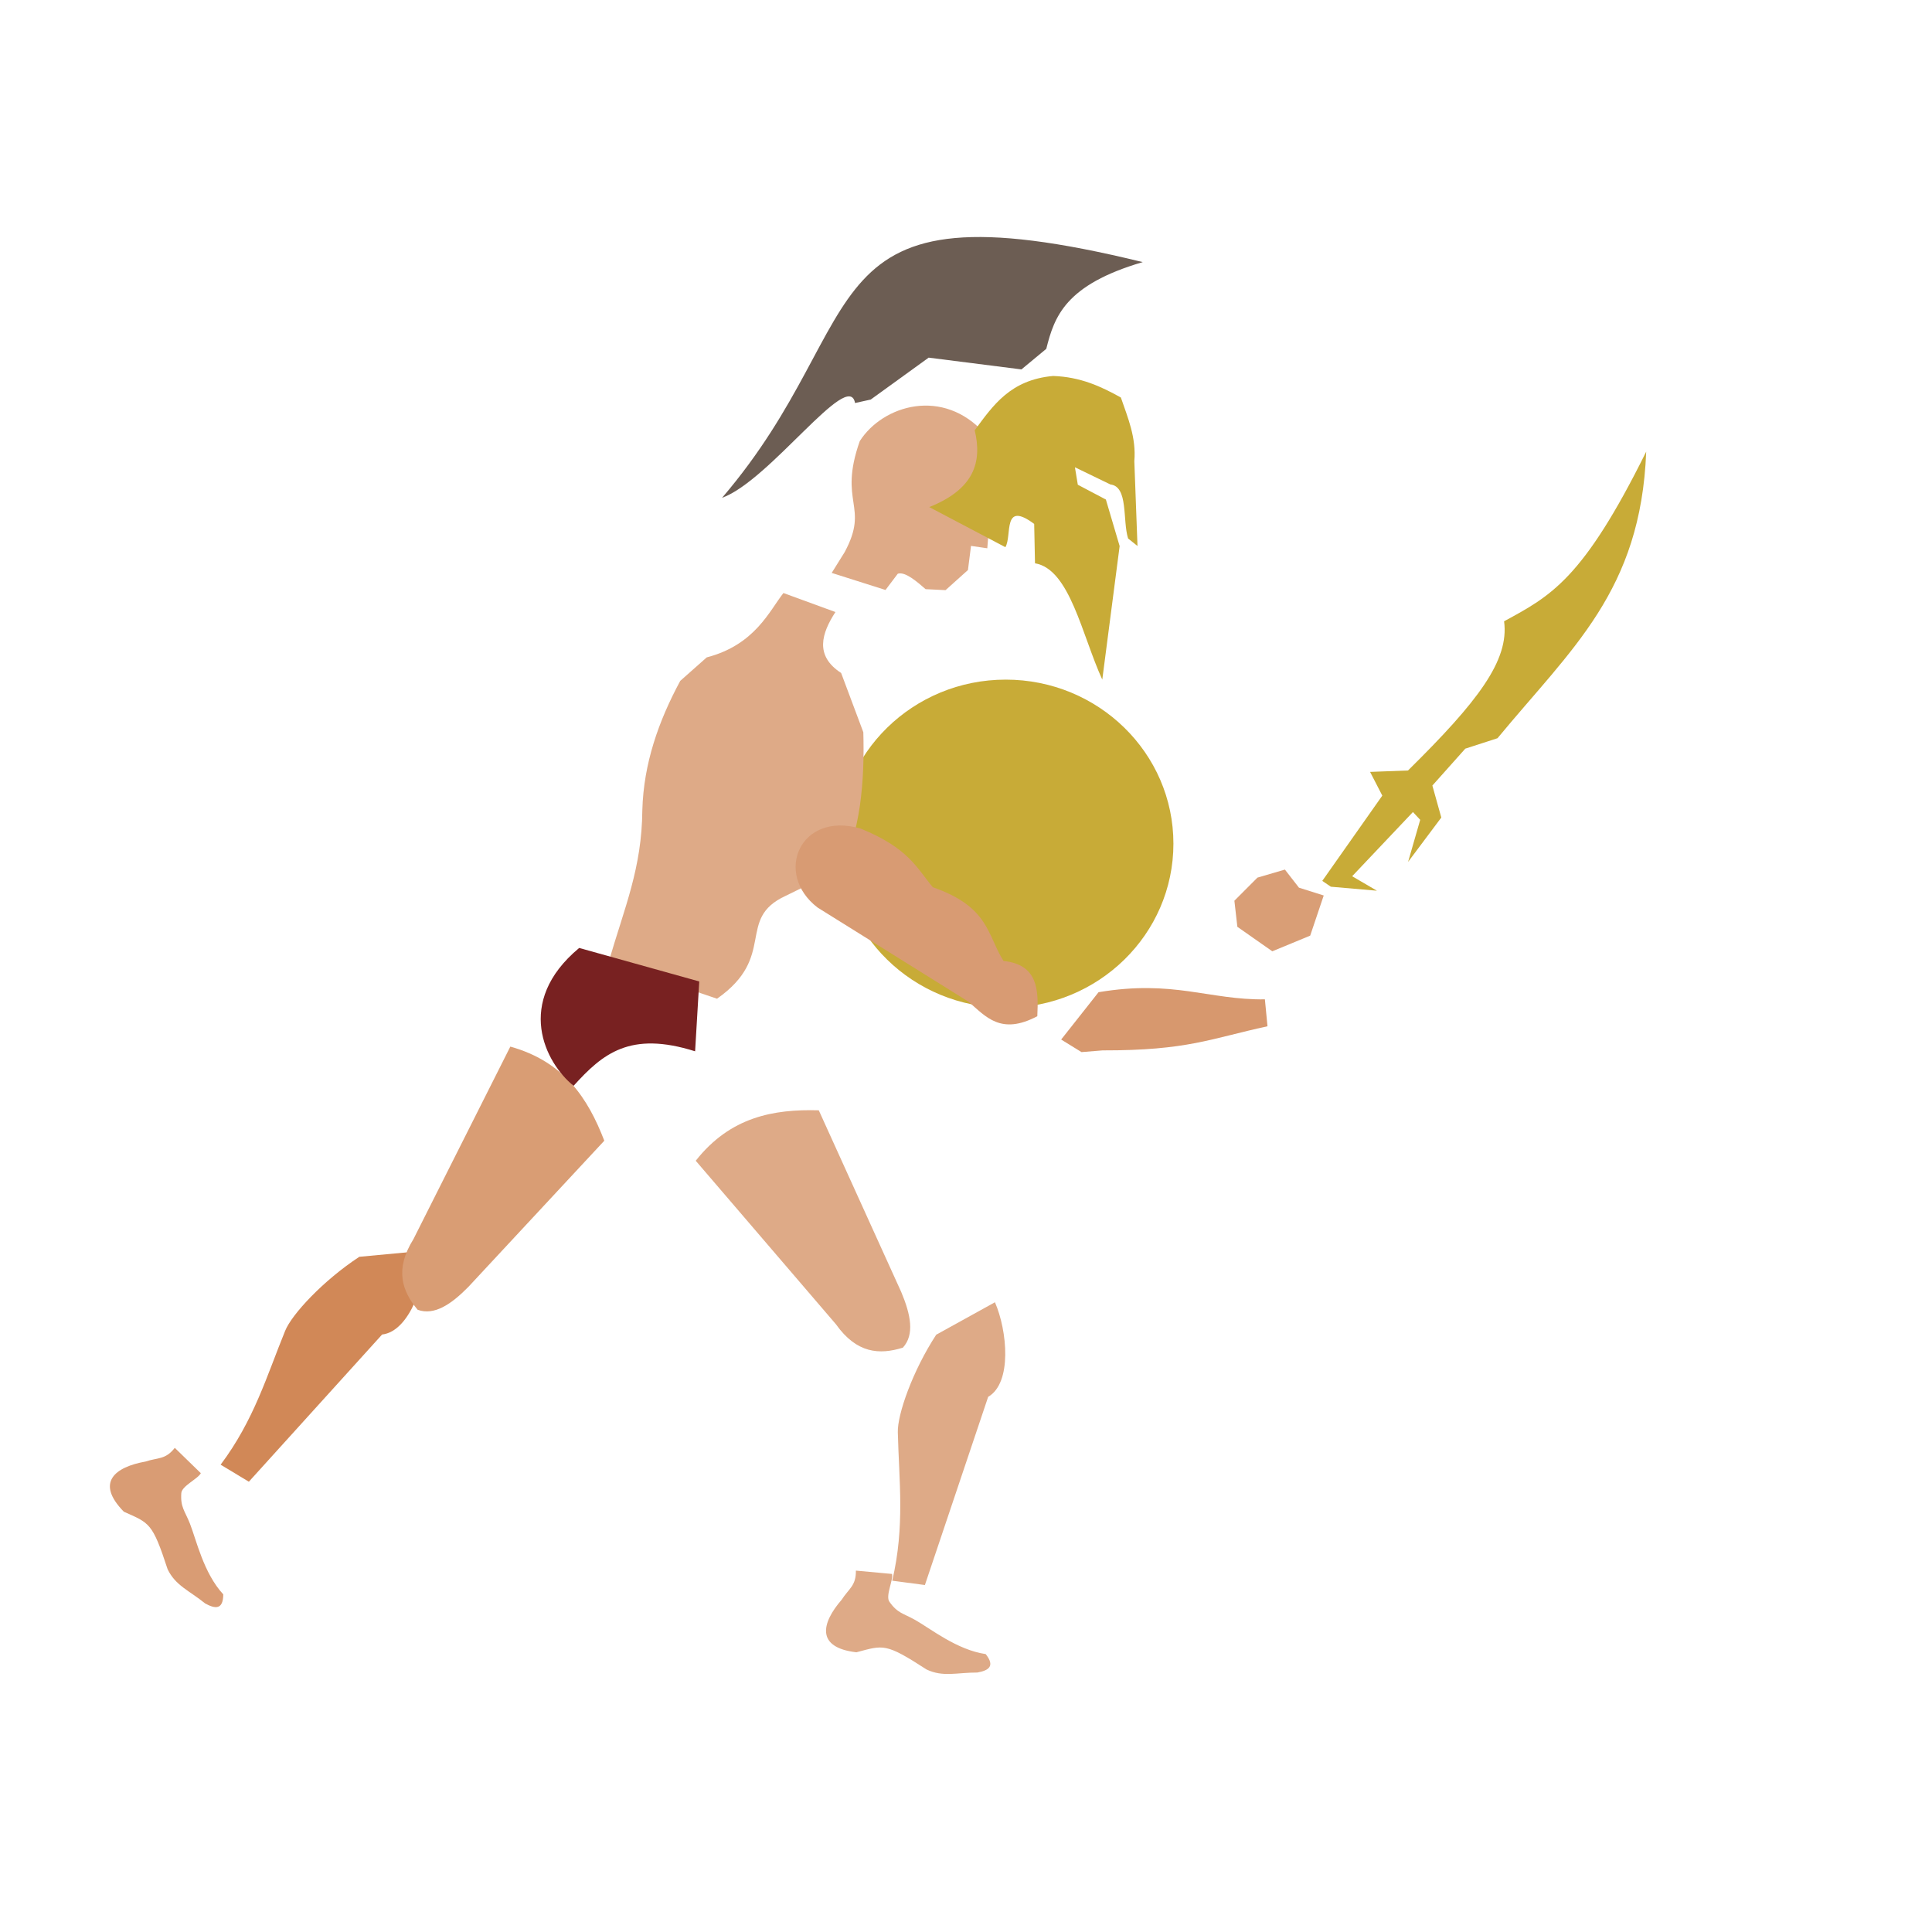 <?xml version="1.0" encoding="UTF-8" standalone="no"?>
<!-- Created with Inkscape (http://www.inkscape.org/) -->

<svg
   width="240"
   height="240"
   viewBox="-20 -10 140 120"
   version="1.1"
   id="svg1"
   inkscape:version="1.3.2 (091e20e, 2023-11-25)"
   sodipodi:docname="legendary_hero_SHAPE.svg"
   xmlns:inkscape="http://www.inkscape.org/namespaces/inkscape"
   xmlns:sodipodi="http://sodipodi.sourceforge.net/DTD/sodipodi-0.dtd"
   xmlns:xlink="http://www.w3.org/1999/xlink"
   xmlns="http://www.w3.org/2000/svg"
   xmlns:svg="http://www.w3.org/2000/svg">
  <sodipodi:namedview
     id="namedview1"
     pagecolor="#ffffff"
     bordercolor="#666666"
     borderopacity="1.0"
     inkscape:showpageshadow="2"
     inkscape:pageopacity="0.0"
     inkscape:pagecheckerboard="0"
     inkscape:deskcolor="#d1d1d1"
     inkscape:document-units="px"
     inkscape:zoom="4.7178164"
     inkscape:cx="68.78182"
     inkscape:cy="67.93397"
     inkscape:window-width="1798"
     inkscape:window-height="993"
     inkscape:window-x="122"
     inkscape:window-y="82"
     inkscape:window-maximized="0"
     inkscape:current-layer="layer3" />
  <defs
     id="defs1" />
  <g
     inkscape:groupmode="layer"
     id="layer3"
     inkscape:label="Background"
     sodipodi:insensitive="true"
     style="display:none">
    <rect
       style="font-variation-settings:normal;opacity:1;vector-effect:none;fill:#ac9d93;fill-opacity:0.998;fill-rule:evenodd;stroke:none;stroke-width:0.3;stroke-linecap:square;stroke-linejoin:miter;stroke-miterlimit:4;stroke-dasharray:none;stroke-dashoffset:0;stroke-opacity:1;-inkscape-stroke:none"
       id="rect91"
       width="100.332"
       height="100.336"
       x="-0.436"
       y="-0.453" />
  </g>
  <g
     inkscape:label="INIT"
     inkscape:groupmode="layer"
     id="layer1"
     sodipodi:insensitive="true"
     style="display:none">
    <g
       id="g15"
       inkscape:label="leg_lower"
       transform="translate(13.99,-2.094)">
      <path
         id="path13"
         style="fill:#deaa87;fill-rule:evenodd;stroke:#751212;stroke-width:0.3;stroke-linecap:square"
         d="m 9.453,69.56 4.842,-0.454 c -0.004,2.25 -1.187,5.858 -3.192,6.086 L 1.447,85.858 -0.599,84.624 C 1.828,81.387 2.753,78.161 4.073,74.932 4.545,73.744 6.836,71.274 9.453,69.56 Z"
         sodipodi:nodetypes="ccccccc"
         inkscape:label="shin" />
      <path
         id="path14"
         style="fill:#deaa87;fill-rule:evenodd;stroke:#751212;stroke-width:0.3;stroke-linecap:square"
         d="m 16.8,54.329 c 3.893,1.084 5.628,3.749 6.81,6.82 L 13.758,71.743 C 12.521,73 11.292,73.835 10.087,73.4 8.945,72.038 8.409,70.475 9.782,68.275 Z"
         sodipodi:nodetypes="cccccc"
         inkscape:label="thigh" />
      <path
         id="path15"
         style="fill:#deaa87;fill-rule:evenodd;stroke:#751212;stroke-width:0.3;stroke-linecap:square"
         d="m -1.899,84.398 c 0.905,-0.303 1.441,-0.121 2.123,-0.993 l 1.886,1.835 c -0.19,0.401 -1.378,0.924 -1.414,1.442 -0.071,1.031 0.256,1.281 0.621,2.203 0.465,1.174 0.988,3.59 2.42,5.137 -0.009,1.127 -0.582,1.059 -1.313,0.658 C 1.275,93.746 0.274,93.39 -0.296,92.197 -1.403,88.816 -1.599,88.866 -3.467,88.032 -5.559,85.896 -4.087,84.789 -1.899,84.398 Z"
         sodipodi:nodetypes="ccccsccccc"
         inkscape:label="foot" />
    </g>
    <ellipse
       style="fill:#c8ab37;fill-rule:evenodd;stroke:#751212;stroke-width:0.3;stroke-linecap:square"
       id="path1"
       cx="52.88"
       cy="41.135"
       rx="12.15"
       ry="11.887" />
    <path
       id="rect2"
       style="fill:#c8ab37;fill-rule:evenodd;stroke:#751212;stroke-width:0.3;stroke-linecap:square"
       d="m 90.928,13.175 c -0.39,10.094 -5.388,14.24 -10.775,20.763 l -2.334,0.756 -2.386,2.674 0.647,2.318 -2.407,3.215 0.878,-3.05 -0.527,-0.563 -4.404,4.652 1.795,1.049 -3.339,-0.29 -0.621,-0.422 4.35,-6.18 -0.886,-1.718 2.748,-0.103 c 5.052,-4.983 7.347,-7.969 6.962,-10.811 3.389,-1.842 5.71,-3.03 10.298,-12.29 z"
       sodipodi:nodetypes="ccccccccccccccccc" />
    <path
       id="rect3"
       style="fill:#deaa87;fill-rule:evenodd;stroke:#751212;stroke-width:0.3;stroke-linecap:square"
       d="m 37.199,30.024 c -1.578,2.927 -2.656,6.001 -2.748,9.362 -0.035,4.22 -1.275,7.006 -2.439,11.006 l 7.851,2.666 c 4.378,-3.069 1.342,-5.777 4.966,-7.451 l 3.874,-1.9 c 1.575,-2.418 1.862,-6.562 1.762,-9.959 l -1.609,-4.295 c -1.944,-1.262 -1.402,-2.887 -0.413,-4.416 l -3.767,-1.377 c -1.016,1.287 -2.058,3.753 -5.557,4.663 z"
       sodipodi:nodetypes="cccccccccccc"
       inkscape:label="rect3" />
    <path
       id="rect5"
       style="fill:#782121;fill-rule:evenodd;stroke:#751212;stroke-width:0.3;stroke-linecap:square"
       d="m 32.024,49.976 8.7,2.428 -0.3,5.061 c -4.716,-1.49 -6.7,0.172 -8.805,2.501 -2.051,-1.645 -4.315,-6.062 0.404,-9.989 z"
       sodipodi:nodetypes="ccccc"
       inkscape:label="rect5" />
    <path
       id="rect8"
       style="fill:#deaa87;fill-rule:evenodd;stroke:#751212;stroke-width:0.3;stroke-linecap:square"
       d="m 41.501,35.384 c -3.2,-2.453 -1.274,-7.003 3.12,-5.722 3.476,1.417 4.048,2.834 5.232,4.251 4.105,1.429 3.94,3.485 5.123,5.342 2.494,0.263 2.544,2.087 2.448,4.005 -2.638,1.395 -3.729,0.033 -4.978,-1.048 z"
       sodipodi:nodetypes="ccccccc" />
    <path
       id="rect9"
       style="fill:#deaa87;fill-rule:evenodd;stroke:#751212;stroke-width:0.3;stroke-linecap:square"
       d="m 53.348,43.108 2.708,-3.43 c 5.437,-0.917 8.014,0.571 12.055,0.518 l 0.188,1.951 c -4.134,0.895 -5.775,1.758 -11.948,1.747 l -1.528,0.124 z"
       sodipodi:nodetypes="ccccccc" />
    <g
       id="g13"
       inkscape:label="leg_upper"
       transform="translate(21.163,0.004)">
      <path
         id="rect7"
         style="fill:#deaa87;fill-rule:evenodd;stroke:#751212;stroke-width:0.3;stroke-linecap:square"
         d="m 20.791,72.297 4.256,-2.352 c 0.897,2.064 1.255,5.844 -0.492,6.854 L 19.971,90.436 17.603,90.123 c 0.93,-3.937 0.488,-7.264 0.406,-10.751 -0.042,-1.277 1.069,-4.458 2.782,-7.075 z"
         sodipodi:nodetypes="ccccccc"
         inkscape:label="shin" />
      <path
         id="rect6"
         style="fill:#deaa87;fill-rule:evenodd;stroke:#751212;stroke-width:0.3;stroke-linecap:square"
         d="m 9.957,59.691 c 2.501,-3.174 5.629,-3.748 8.917,-3.655 l 5.978,13.174 c 0.683,1.627 0.98,3.083 0.114,4.026 -1.697,0.529 -3.346,0.421 -4.846,-1.693 z"
         sodipodi:nodetypes="cccccc"
         inkscape:label="thigh" />
      <path
         id="path10"
         style="fill:#deaa87;fill-rule:evenodd;stroke:#751212;stroke-width:0.3;stroke-linecap:square"
         d="m 16.572,91.498 c 0.514,-0.805 1.045,-1 1.028,-2.107 l 2.62,0.242 c 0.105,0.431 -0.491,1.585 -0.193,2.01 0.592,0.847 1.004,0.836 1.868,1.323 1.1,0.62 3.025,2.171 5.111,2.474 0.701,0.882 0.213,1.19 -0.608,1.337 -1.481,-0.004 -2.483,0.348 -3.677,-0.221 C 19.735,94.622 19.614,94.785 17.636,95.31 14.667,94.964 15.116,93.177 16.572,91.498 Z"
         sodipodi:nodetypes="ccccsccccc"
         inkscape:label="foot" />
    </g>
    <path
       id="rect17"
       style="fill:#6c5d53;fill-rule:evenodd;stroke:none;stroke-width:0.3;stroke-linecap:square"
       d="M 33.518,23.425 C 44.827,10.217 39.256,0.289 64.002,6.344 58.38,7.992 57.596,10.297 57.012,12.629 l -1.8,1.491 -6.722,-0.853 -4.199,3.037 -1.136,0.251 c -0.458,-2.522 -6.177,5.625 -9.638,6.87 z"
       sodipodi:nodetypes="cccccccc" />
    <path
       id="rect18"
       style="fill:#deaa87;fill-opacity:1;fill-rule:evenodd;stroke:#751212;stroke-width:0.3;stroke-linecap:square"
       d="m 71.507,37.915 1.018,1.31 1.795,0.567 -0.981,2.91 -2.745,1.134 -2.532,-1.774 -0.216,-1.891 1.673,-1.674 z"
       sodipodi:nodetypes="ccccccccc" />
    <path
       id="path18"
       style="fill:#deaa87;fill-rule:evenodd;stroke:#751212;stroke-width:0.3;stroke-linecap:square"
       d="m 43.228,25.645 0.938,-1.504 c 1.825,-3.392 -0.489,-3.529 1.095,-8.046 1.657,-2.601 6.047,-3.951 9.087,-0.515 0.623,1.437 1.297,2.539 1.067,3.976 -0.741,0.388 -0.81,0.671 -0.915,1.176 l 0.156,1.201 -0.153,1.927 -1.18,-0.172 -0.222,1.749 -1.623,1.457 -1.446,-0.071 C 49.44,26.31 48.563,25.529 48.018,25.703 l -0.892,1.179 z"
       sodipodi:nodetypes="ccccccccccccccc" />
    <path
       id="rect1"
       style="display:inline;fill:#c8ab37;fill-rule:evenodd;stroke:none;stroke-width:0.3;stroke-linecap:square"
       d="m 50.025,12.328 c -3.103,0.278 -4.357,2.137 -5.684,3.934 0.561,2.329 -0.066,4.279 -3.294,5.567 l 5.516,2.906 c 0.503,-0.834 -0.238,-3.416 2.088,-1.686 l 0.059,2.854 c 2.525,0.417 3.402,5.215 4.875,8.428 l 1.258,-9.676 -0.997,-3.373 -2.034,-1.073 -0.209,-1.265 2.573,1.246 c 1.311,0.154 0.866,2.592 1.279,3.913 l 0.682,0.546 -0.23,-6.145 c 0.147,-1.722 -0.471,-3.146 -0.975,-4.615 -1.426,-0.796 -2.926,-1.494 -4.906,-1.561 z"
       sodipodi:nodetypes="ccccccccccccccccc"
       inkscape:label="helmet" />
  </g>
  <g
     inkscape:groupmode="layer"
     id="layer2"
     inkscape:label="SHAPE"
     style="display:inline"
     sodipodi:insensitive="true">
    <g
       id="g15-2"
       inkscape:label="leg_lower"
       transform="translate(0.18,1.512)"
       style="stroke:none">
      <path
         id="path13-0"
         style="fill:#d18857;fill-opacity:1;fill-rule:evenodd;stroke:none;stroke-width:0.3;stroke-linecap:square"
         d="m 5.859,69.56 4.842,-0.454 c -0.004,2.25 -1.187,5.858 -3.192,6.086 l -9.656,10.666 -2.045,-1.234 C -1.765,81.387 -0.84,78.161 0.48,74.932 0.952,73.744 3.242,71.274 5.859,69.56 Z"
         sodipodi:nodetypes="ccccccc"
         inkscape:label="shin" />
      <path
         id="path14-2"
         style="fill:#d99d74;fill-opacity:1;fill-rule:evenodd;stroke:none;stroke-width:0.3;stroke-linecap:square"
         d="m 16.8,54.329 c 3.893,1.084 5.628,3.749 6.81,6.82 L 13.758,71.743 C 12.521,73 11.292,73.835 10.087,73.4 8.945,72.038 8.409,70.475 9.782,68.275 Z"
         sodipodi:nodetypes="cccccc"
         inkscape:label="thigh" />
      <path
         id="path15-3"
         style="fill:#d99c74;fill-opacity:1;fill-rule:evenodd;stroke:none;stroke-width:0.3;stroke-linecap:square"
         d="m -9.637,84.398 c 0.905,-0.303 1.441,-0.121 2.123,-0.993 l 1.886,1.835 c -0.19,0.401 -1.378,0.924 -1.414,1.442 -0.071,1.031 0.256,1.281 0.621,2.203 0.465,1.174 0.988,3.59 2.42,5.137 -0.009,1.127 -0.582,1.059 -1.313,0.658 -1.149,-0.934 -2.15,-1.29 -2.721,-2.483 -1.106,-3.381 -1.303,-3.331 -3.171,-4.165 -2.092,-2.136 -0.62,-3.243 1.569,-3.634 z"
         sodipodi:nodetypes="ccccsccccc"
         inkscape:label="foot" />
    </g>
    <ellipse
       style="fill:#c8ab37;fill-rule:evenodd;stroke:none;stroke-width:0.3;stroke-linecap:square"
       id="path1-7"
       cx="52.88"
       cy="41.135"
       rx="12.15"
       ry="11.887" />
    <path
       id="rect2-5"
       style="fill:#c8ab37;fill-rule:evenodd;stroke:none;stroke-width:0.3;stroke-linecap:square"
       d="M 99.29,12.731 C 98.9,22.825 93.902,26.971 88.515,33.494 l -2.334,0.756 -2.386,2.674 0.647,2.318 -2.407,3.215 0.878,-3.05 -0.527,-0.563 -4.404,4.652 1.795,1.049 -3.339,-0.29 -0.621,-0.422 4.35,-6.18 -0.886,-1.718 2.748,-0.103 c 5.052,-4.983 7.347,-7.969 6.962,-10.811 3.389,-1.842 5.71,-3.03 10.298,-12.29 z"
       sodipodi:nodetypes="ccccccccccccccccc" />
    <path
       id="rect3-9"
       style="fill:#deaa87;fill-rule:evenodd;stroke:none;stroke-width:0.3;stroke-linecap:square"
       d="m 29.294,29.337 c -1.578,2.927 -2.656,6.001 -2.748,9.362 -0.035,4.22 -1.275,7.006 -2.439,11.006 l 7.851,2.666 c 4.378,-3.069 1.342,-5.777 4.966,-7.451 l 3.874,-1.9 c 1.575,-2.418 1.862,-6.562 1.762,-9.959 l -1.609,-4.295 c -1.944,-1.262 -1.402,-2.887 -0.413,-4.416 l -3.767,-1.377 c -1.016,1.287 -2.058,3.753 -5.557,4.663 z"
       sodipodi:nodetypes="cccccccccccc"
       inkscape:label="rect3" />
    <path
       id="rect5-2"
       style="fill:#782121;fill-rule:evenodd;stroke:none;stroke-width:0.3;stroke-linecap:square"
       d="m 21.97,48.692 8.7,2.428 -0.3,5.061 c -4.716,-1.49 -6.7,0.172 -8.805,2.501 -2.051,-1.645 -4.315,-6.062 0.404,-9.989 z"
       sodipodi:nodetypes="ccccc"
       inkscape:label="rect5" />
    <path
       id="rect8-2"
       style="fill:#d89b73;fill-opacity:1;fill-rule:evenodd;stroke:none;stroke-width:0.3;stroke-linecap:square"
       d="m 39.244,45.763 c -3.2,-2.453 -1.274,-7.003 3.12,-5.722 3.476,1.417 4.048,2.834 5.232,4.251 4.105,1.429 3.94,3.485 5.123,5.342 2.494,0.263 2.544,2.087 2.448,4.005 -2.638,1.395 -3.729,0.033 -4.978,-1.048 z"
       sodipodi:nodetypes="ccccccc" />
    <path
       id="rect9-8"
       style="fill:#d7986e;fill-opacity:1;fill-rule:evenodd;stroke:none;stroke-width:0.3;stroke-linecap:square"
       d="m 56.896,55.329 2.708,-3.43 c 5.437,-0.917 8.014,0.571 12.055,0.518 l 0.188,1.951 c -4.134,0.895 -5.775,1.758 -11.948,1.747 l -1.528,0.124 z"
       sodipodi:nodetypes="ccccccc" />
    <g
       id="g13-9"
       inkscape:label="leg_upper"
       transform="translate(20.458,4.421)"
       style="stroke:none">
      <path
         id="rect7-7"
         style="fill:#deaa87;fill-rule:evenodd;stroke:none;stroke-width:0.3;stroke-linecap:square"
         d="m 27.384,72.297 4.256,-2.352 c 0.897,2.064 1.255,5.844 -0.492,6.854 L 26.564,90.436 24.196,90.123 c 0.93,-3.937 0.488,-7.264 0.406,-10.751 -0.042,-1.277 1.069,-4.458 2.782,-7.075 z"
         sodipodi:nodetypes="ccccccc"
         inkscape:label="shin" />
      <path
         id="rect6-3"
         style="fill:#deaa87;fill-rule:evenodd;stroke:none;stroke-width:0.3;stroke-linecap:square"
         d="m 9.957,59.691 c 2.501,-3.174 5.629,-3.748 8.917,-3.655 l 5.978,13.174 c 0.683,1.627 0.98,3.083 0.114,4.026 -1.697,0.529 -3.346,0.421 -4.846,-1.693 z"
         sodipodi:nodetypes="cccccc"
         inkscape:label="thigh" />
      <path
         id="path10-6"
         style="fill:#deaa87;fill-rule:evenodd;stroke:none;stroke-width:0.3;stroke-linecap:square"
         d="m 20.535,91.498 c 0.514,-0.805 1.045,-1 1.028,-2.107 l 2.62,0.242 c 0.105,0.431 -0.491,1.585 -0.193,2.01 0.592,0.847 1.004,0.836 1.868,1.323 1.1,0.62 3.025,2.171 5.111,2.474 0.701,0.882 0.213,1.19 -0.608,1.337 -1.481,-0.004 -2.483,0.348 -3.677,-0.221 -2.985,-1.934 -3.107,-1.772 -5.085,-1.246 -2.97,-0.346 -2.52,-2.133 -1.064,-3.812 z"
         sodipodi:nodetypes="ccccsccccc"
         inkscape:label="foot" />
    </g>
    <path
       id="rect17-1"
       style="fill:#6c5d53;fill-rule:evenodd;stroke:none;stroke-width:0.3;stroke-linecap:square"
       d="M 32.323,16.074 C 43.632,2.866 38.061,-7.062 62.807,-1.007 57.184,0.641 56.401,2.946 55.817,5.278 l -1.8,1.491 -6.722,-0.853 -4.199,3.037 -1.136,0.251 c -0.458,-2.522 -6.177,5.625 -9.638,6.87 z"
       sodipodi:nodetypes="cccccccc" />
    <path
       id="rect18-2"
       style="fill:#d99e76;fill-opacity:1;fill-rule:evenodd;stroke:none;stroke-width:0.3;stroke-linecap:square"
       d="m 73.109,43.013 1.018,1.31 1.795,0.567 -0.981,2.91 -2.745,1.134 -2.532,-1.774 -0.216,-1.891 1.673,-1.674 z"
       sodipodi:nodetypes="ccccccccc" />
    <path
       id="path18-9"
       style="fill:#deaa87;fill-rule:evenodd;stroke:none;stroke-width:0.3;stroke-linecap:square"
       d="m 40.268,21.515 0.938,-1.504 c 1.825,-3.392 -0.489,-3.529 1.095,-8.046 1.657,-2.601 6.047,-3.951 9.087,-0.515 0.623,1.437 1.297,2.539 1.067,3.976 -0.741,0.388 -0.81,0.671 -0.915,1.176 l 0.156,1.201 -0.153,1.927 -1.18,-0.172 -0.222,1.749 -1.623,1.457 -1.446,-0.071 C 46.48,22.18 45.603,21.399 45.058,21.573 l -0.892,1.179 z"
       sodipodi:nodetypes="ccccccccccccccc" />
    <path
       id="rect1-3"
       style="display:inline;fill:#c8ab37;fill-rule:evenodd;stroke:none;stroke-width:0.3;stroke-linecap:square"
       d="m 56.315,7.244 c -3.103,0.278 -4.357,2.137 -5.684,3.934 0.561,2.329 -0.066,4.279 -3.294,5.567 l 5.516,2.906 c 0.503,-0.834 -0.238,-3.416 2.088,-1.686 l 0.059,2.854 c 2.525,0.417 3.402,5.215 4.875,8.428 l 1.258,-9.676 -0.997,-3.373 -2.034,-1.073 -0.209,-1.265 2.573,1.246 c 1.311,0.154 0.866,2.592 1.279,3.913 l 0.682,0.546 -0.23,-6.145 c 0.147,-1.722 -0.471,-3.146 -0.975,-4.615 -1.426,-0.796 -2.926,-1.494 -4.906,-1.561 z"
       sodipodi:nodetypes="ccccccccccccccccc"
       inkscape:label="helmet" />
  </g>
  <g
     inkscape:label="LINE"
     inkscape:groupmode="layer"
     id="g33"
     style="display:none"
     sodipodi:insensitive="true">
    <g
       id="g21"
       inkscape:label="leg_lower"
       transform="translate(13.99,-2.094)"
       style="stroke:none">
      <path
         id="path46"
         style="fill:#a05a2c;fill-rule:evenodd;stroke-width:0.3;stroke-linecap:square"
         d="m 14.275,68.904 -4.842,0.455 a 0.202,0.202 0 0 0 -0.092,0.031 c -1.323,0.867 -2.558,1.922 -3.527,2.912 -0.969,0.99 -1.67,1.901 -1.93,2.555 -1.325,3.241 -2.244,6.44 -4.646,9.645 a 0.202,0.202 0 0 0 0.059,0.295 L 1.344,86.031 A 0.202,0.202 0 0 0 1.598,85.992 L 11.221,75.361 c 1.067,-0.175 1.87,-1.166 2.414,-2.371 0.561,-1.242 0.859,-2.724 0.861,-3.885 a 0.202,0.202 0 0 0 -0.221,-0.201 z" />
      <path
         id="path19"
         style="fill:#deaa87;fill-rule:evenodd;stroke:none;stroke-width:0.3;stroke-linecap:square"
         d="m 9.453,69.56 4.842,-0.454 c -0.004,2.25 -1.187,5.858 -3.192,6.086 L 1.447,85.858 -0.599,84.624 C 1.828,81.387 2.753,78.161 4.073,74.932 4.545,73.744 6.836,71.274 9.453,69.56 Z"
         sodipodi:nodetypes="ccccccc"
         inkscape:label="shin" />
      <path
         id="path45"
         style="fill:#a05a2c;fill-rule:evenodd;stroke-width:0.3;stroke-linecap:square"
         d="m 16.855,54.137 a 0.201,0.201 0 0 0 -0.234,0.104 L 9.602,68.186 c -0.695,1.12 -0.92,2.11 -0.809,2.992 0.112,0.887 0.555,1.654 1.141,2.352 a 0.201,0.201 0 0 0 0.086,0.061 c 0.661,0.239 1.338,0.123 1.982,-0.205 0.645,-0.328 1.272,-0.865 1.898,-1.502 a 0.201,0.201 0 0 0 0.004,-0.004 l 9.852,-10.594 a 0.201,0.201 0 0 0 0.041,-0.209 C 22.605,57.981 20.815,55.24 16.855,54.137 Z" />
      <path
         id="path20"
         style="fill:#deaa87;fill-rule:evenodd;stroke:none;stroke-width:0.3;stroke-linecap:square"
         d="m 16.8,54.329 c 3.893,1.084 5.628,3.749 6.81,6.82 L 13.758,71.743 C 12.955,73.906 10.841,74.506 9.632,74.061 8.245,73.088 8.082,70.993 9.782,68.275 Z"
         sodipodi:nodetypes="cccccc"
         inkscape:label="thigh" />
      <path
         id="path47"
         style="fill:#a05a2c;fill-rule:evenodd;stroke-width:0.3;stroke-linecap:square"
         d="m 0.211,83.197 c -0.059,0.004 -0.114,0.033 -0.15,0.08 -0.32,0.409 -0.572,0.546 -0.875,0.639 -0.303,0.092 -0.674,0.124 -1.15,0.283 -1.107,0.201 -2.061,0.567 -2.498,1.248 -0.22,0.344 -0.287,0.772 -0.15,1.23 0.136,0.458 0.46,0.951 0.998,1.5 0.018,0.019 0.039,0.034 0.062,0.045 0.938,0.419 1.411,0.598 1.795,1.068 0.384,0.47 0.71,1.284 1.262,2.971 0.003,0.009 0.006,0.017 0.01,0.025 0.302,0.632 0.727,1.049 1.205,1.414 0.478,0.365 1.011,0.684 1.572,1.141 0.01,0.008 0.02,0.015 0.031,0.021 0.381,0.21 0.743,0.37 1.092,0.262 0.174,-0.054 0.323,-0.194 0.408,-0.381 0.085,-0.187 0.123,-0.419 0.125,-0.719 C 3.948,93.972 3.929,93.92 3.893,93.881 2.517,92.395 1.995,90.026 1.514,88.811 1.325,88.336 1.149,88.035 1.039,87.75 0.929,87.465 0.872,87.188 0.906,86.695 0.91,86.643 0.953,86.547 1.059,86.438 1.464,86.017 1.904,85.592 2.256,85.09 L 0.371,83.256 c -0.043,-0.041 -0.101,-0.063 -0.16,-0.059 z"
         sodipodi:nodetypes="ccscssccsccsccssccsssscccc" />
      <path
         id="path21"
         style="fill:#deaa87;fill-rule:evenodd;stroke:none;stroke-width:0.3;stroke-linecap:square"
         d="m -1.899,84.398 c 0.905,-0.303 1.441,-0.121 2.123,-0.993 l 0.369,-0.534 1.856,1.924 -0.339,0.445 c -0.19,0.401 -1.378,0.924 -1.414,1.442 -0.071,1.031 0.256,1.281 0.621,2.203 0.465,1.174 0.988,3.59 2.42,5.137 -0.009,1.127 -0.582,1.059 -1.313,0.658 C 1.275,93.746 0.274,93.39 -0.296,92.197 -1.403,88.816 -1.599,88.866 -3.467,88.032 -5.559,85.896 -4.087,84.789 -1.899,84.398 Z"
         sodipodi:nodetypes="ccccccsccccc"
         inkscape:label="foot" />
    </g>
    <path
       style="fill:#786721;fill-rule:evenodd;stroke:none;stroke-width:0.3;stroke-linecap:square"
       sodipodi:type="inkscape:offset"
       inkscape:radius="0.18030645"
       inkscape:original="M 55.710938 33.025391 A 13.00129 12.538368 0 0 0 42.710938 45.564453 A 13.00129 12.538368 0 0 0 55.710938 58.101562 A 13.00129 12.538368 0 0 0 68.712891 45.564453 A 13.00129 12.538368 0 0 0 55.710938 33.025391 z "
       xlink:href="#ellipse21"
       id="path35"
       inkscape:href="#ellipse21"
       d="m 55.711,32.846 c -1.725,1.65e-4 -3.449,0.33 -5.043,0.967 -1.594,0.637 -3.055,1.579 -4.275,2.756 -1.22,1.177 -2.197,2.588 -2.857,4.127 -0.661,1.539 -1.004,3.203 -1.004,4.869 1.73e-4,1.666 0.343,3.331 1.004,4.869 0.661,1.538 1.639,2.948 2.859,4.125 1.22,1.177 2.682,2.119 4.275,2.756 1.593,0.637 3.317,0.967 5.041,0.967 1.725,8.5e-5 3.449,-0.33 5.043,-0.967 1.594,-0.636 3.055,-1.577 4.275,-2.754 1.22,-1.177 2.198,-2.588 2.859,-4.127 0.661,-1.538 1.004,-3.203 1.004,-4.869 C 68.893,43.899 68.549,42.234 67.889,40.695 67.228,39.157 66.25,37.745 65.029,36.568 63.809,35.391 62.348,34.449 60.754,33.812 59.16,33.176 57.436,32.846 55.711,32.846 Z" />
    <ellipse
       style="fill:#c8ab37;fill-rule:evenodd;stroke:none;stroke-width:0.319;stroke-linecap:square"
       id="ellipse21"
       cx="55.712"
       cy="45.564"
       rx="13.001"
       ry="12.538" />
    <path
       style="fill:#a05a2c;fill-rule:evenodd;stroke:none;stroke-width:0.3;stroke-linecap:square"
       sodipodi:type="inkscape:offset"
       inkscape:radius="0.16469921"
       inkscape:original="M 61.148438 41.455078 L 59.160156 42.037109 L 57.486328 43.710938 L 57.488281 43.736328 C 53.596701 43.723708 51.014846 42.32196 45.697266 43.21875 L 42.988281 46.648438 L 44.462891 47.558594 L 45.992188 47.435547 C 52.121122 47.445547 53.784153 46.595332 57.853516 45.707031 L 60.234375 47.375 L 62.978516 46.242188 L 63.960938 43.332031 L 62.166016 42.765625 L 61.148438 41.455078 z "
       xlink:href="#path49"
       id="path51"
       inkscape:href="#path49"
       d="m 61.102,41.297 -1.988,0.582 a 0.165,0.165 0 0 0 -0.07,0.041 l -1.648,1.648 c -3.8,-0.035 -6.416,-1.407 -11.725,-0.512 a 0.165,0.165 0 0 0 -0.102,0.061 l -2.709,3.43 a 0.165,0.165 0 0 0 0.043,0.242 l 1.475,0.91 a 0.165,0.165 0 0 0 0.1,0.023 l 1.529,-0.123 c 6.093,0.009 7.815,-0.838 11.814,-1.717 l 2.32,1.627 a 0.165,0.165 0 0 0 0.156,0.018 l 2.744,-1.133 a 0.165,0.165 0 0 0 0.094,-0.1 l 0.982,-2.91 A 0.165,0.165 0 0 0 64.01,43.176 L 62.264,42.625 61.279,41.354 a 0.165,0.165 0 0 0 -0.178,-0.057 z" />
    <path
       id="path49"
       style="fill:#deaa87;fill-rule:evenodd;stroke:none;stroke-width:0.3;stroke-linecap:square"
       d="m 61.148,41.455 -1.988,0.582 -1.674,1.674 0.002,0.025 c -3.892,-0.013 -6.473,-1.414 -11.791,-0.518 l -2.709,3.43 1.475,0.91 1.529,-0.123 c 6.129,0.01 7.792,-0.84 11.861,-1.729 l 2.381,1.668 2.744,-1.133 0.982,-2.91 -1.795,-0.566 z" />
    <path
       style="fill:#786721;fill-rule:evenodd;stroke:none;stroke-width:0.3;stroke-linecap:square"
       sodipodi:type="inkscape:offset"
       inkscape:radius="0.16899374"
       inkscape:original="M 90.927734 13.175781 C 86.340155 22.436565 84.01989 23.623177 80.630859 25.464844 C 81.015751 28.307008 78.719949 31.294004 73.667969 36.277344 L 70.919922 36.378906 L 71.806641 38.097656 L 67.457031 44.277344 L 68.078125 44.699219 L 71.416016 44.988281 L 69.621094 43.939453 L 74.025391 39.287109 L 74.552734 39.849609 L 73.673828 42.900391 L 76.080078 39.685547 L 75.433594 37.367188 L 77.818359 34.693359 L 80.152344 33.939453 C 85.539425 27.416485 90.537686 23.269507 90.927734 13.175781 z "
       xlink:href="#path22"
       id="path36"
       inkscape:href="#path22"
       d="m 90.893,13.01 a 0.169,0.169 0 0 0 -0.117,0.092 c -2.29,4.623 -4.009,7.219 -5.568,8.885 -1.56,1.666 -2.961,2.409 -4.656,3.33 a 0.169,0.169 0 0 0 -0.088,0.172 c 0.185,1.369 -0.269,2.78 -1.414,4.486 -1.137,1.695 -2.96,3.671 -5.457,6.137 l -2.678,0.1 a 0.169,0.169 0 0 0 -0.145,0.246 l 0.84,1.627 -4.291,6.096 a 0.169,0.169 0 0 0 0.043,0.238 l 0.621,0.422 a 0.169,0.169 0 0 0 0.082,0.027 l 3.338,0.289 a 0.169,0.169 0 0 0 0.1,-0.314 l -1.611,-0.941 4.135,-4.367 0.338,0.361 -0.852,2.959 a 0.169,0.169 0 0 0 0.297,0.148 l 2.406,-3.215 a 0.169,0.169 0 0 0 0.027,-0.146 l -0.621,-2.23 2.293,-2.57 2.291,-0.74 a 0.169,0.169 0 0 0 0.078,-0.053 c 2.688,-3.255 5.289,-5.927 7.273,-9.061 1.984,-3.134 3.343,-6.731 3.539,-11.805 a 0.169,0.169 0 0 0 -0.203,-0.172 z" />
    <path
       id="path22"
       style="fill:#c8ab37;fill-rule:evenodd;stroke:none;stroke-width:0.3;stroke-linecap:square"
       d="m 90.928,13.175 c -0.39,10.094 -5.388,14.24 -10.775,20.763 l -2.334,0.756 -2.386,2.674 0.647,2.318 -2.407,3.215 0.878,-3.05 -0.527,-0.563 -4.404,4.652 1.795,1.049 -3.339,-0.29 -0.621,-0.422 4.35,-6.18 -0.886,-1.718 2.748,-0.103 c 5.052,-4.983 7.347,-7.969 6.962,-10.811 3.389,-1.842 5.71,-3.03 10.298,-12.29 z"
       sodipodi:nodetypes="ccccccccccccccccc" />
    <path
       style="fill:#a05a2c;fill-rule:evenodd;stroke:none;stroke-width:0.3;stroke-linecap:square"
       sodipodi:type="inkscape:offset"
       inkscape:radius="0.21145298"
       inkscape:original="M 44.673828 23.660156 C 43.658321 24.946815 42.616599 27.413614 39.117188 28.324219 L 37.199219 30.023438 C 35.62092 32.950713 34.541118 36.025011 34.449219 39.386719 C 34.413969 43.606378 33.175462 46.39169 32.011719 50.392578 L 39.861328 53.058594 C 44.239332 49.989701 41.204299 47.281086 44.828125 45.607422 L 48.701172 43.707031 C 50.276546 41.288932 50.564661 37.144886 50.464844 33.748047 L 48.855469 29.453125 C 46.911892 28.191367 47.452027 26.56602 48.441406 25.037109 L 44.673828 23.660156 z "
       xlink:href="#path23"
       id="path38"
       inkscape:href="#path23"
       d="m 44.746,23.461 a 0.211,0.211 0 0 0 -0.238,0.068 c -1.053,1.335 -2.024,3.7 -5.443,4.59 a 0.211,0.211 0 0 0 -0.088,0.047 l -1.918,1.699 a 0.211,0.211 0 0 0 -0.045,0.059 c -1.589,2.946 -2.682,6.054 -2.775,9.457 a 0.211,0.211 0 0 0 0,0.004 c -0.035,4.179 -1.262,6.935 -2.43,10.949 a 0.211,0.211 0 0 0 0.135,0.26 l 7.85,2.666 a 0.211,0.211 0 0 0 0.189,-0.027 c 2.232,-1.564 2.611,-3.106 2.854,-4.383 0.121,-0.638 0.217,-1.204 0.488,-1.701 0.272,-0.497 0.716,-0.945 1.592,-1.35 a 0.211,0.211 0 0 0 0.006,-0.002 l 3.873,-1.9 a 0.211,0.211 0 0 0 0.084,-0.074 c 1.629,-2.501 1.897,-6.666 1.797,-10.08 a 0.211,0.211 0 0 0 -0.014,-0.068 l -1.609,-4.295 a 0.211,0.211 0 0 0 -0.082,-0.104 c -0.93,-0.603 -1.225,-1.239 -1.211,-1.926 0.014,-0.687 0.374,-1.447 0.859,-2.197 a 0.211,0.211 0 0 0 -0.105,-0.314 z" />
    <path
       id="path23"
       style="fill:#deaa87;fill-rule:evenodd;stroke:none;stroke-width:0.3;stroke-linecap:square"
       d="m 37.199,30.024 c -1.578,2.927 -2.656,6.001 -2.748,9.362 -0.035,4.22 -1.275,7.006 -2.439,11.006 l 7.851,2.666 c 4.378,-3.069 1.342,-5.777 4.966,-7.451 l 3.874,-1.9 c 1.575,-2.418 1.862,-6.562 1.762,-9.959 l -1.609,-4.295 c -1.944,-1.262 -1.402,-2.887 -0.413,-4.416 l -3.767,-1.377 c -1.016,1.287 -2.058,3.753 -5.557,4.663 z"
       sodipodi:nodetypes="cccccccccccc"
       inkscape:label="rect3" />
    <path
       style="fill:#501616;fill-rule:evenodd;stroke:none;stroke-width:0.3;stroke-linecap:square"
       sodipodi:type="inkscape:offset"
       inkscape:radius="0.17613594"
       inkscape:original="M 32.023438 49.976562 C 27.304507 53.90337 29.567858 58.320229 31.619141 59.964844 C 33.723938 57.635981 35.708295 55.975279 40.423828 57.464844 L 40.724609 52.404297 L 32.023438 49.976562 z "
       xlink:href="#path24"
       id="path37"
       inkscape:href="#path24"
       d="m 32.07,49.807 a 0.176,0.176 0 0 0 -0.16,0.035 c -2.395,1.993 -3.042,4.151 -2.803,6.008 0.24,1.857 1.341,3.401 2.402,4.252 A 0.176,0.176 0 0 0 31.75,60.082 c 1.048,-1.159 2.049,-2.131 3.355,-2.635 1.306,-0.504 2.933,-0.551 5.266,0.186 a 0.176,0.176 0 0 0 0.229,-0.158 l 0.301,-5.061 a 0.176,0.176 0 0 0 -0.129,-0.18 z" />
    <path
       id="path24"
       style="fill:#782121;fill-rule:evenodd;stroke:none;stroke-width:0.3;stroke-linecap:square"
       d="m 32.024,49.976 8.7,2.428 -0.3,5.061 c -4.716,-1.49 -6.7,0.172 -8.805,2.501 -2.051,-1.645 -4.315,-6.062 0.404,-9.989 z"
       sodipodi:nodetypes="ccccc"
       inkscape:label="rect5" />
    <path
       id="path39"
       style="fill:#a05a2c;fill-rule:evenodd;stroke-width:0.3;stroke-linecap:square"
       d="m 43.092,29.264 c -1.459,0.025 -2.535,0.759 -3.037,1.781 -0.669,1.363 -0.316,3.211 1.34,4.48 a 0.178,0.178 0 0 0 0.014,0.01 l 10.924,6.816 c 0.615,0.532 1.211,1.159 2.016,1.479 0.806,0.32 1.811,0.301 3.16,-0.412 a 0.178,0.178 0 0 0 0.094,-0.148 c 0.049,-0.963 0.069,-1.923 -0.266,-2.703 -0.325,-0.758 -1.02,-1.31 -2.24,-1.467 -0.548,-0.884 -0.812,-1.842 -1.438,-2.775 -0.633,-0.945 -1.655,-1.838 -3.693,-2.559 -1.147,-1.384 -1.797,-2.849 -5.277,-4.268 a 0.178,0.178 0 0 0 -0.016,-0.008 C 44.107,29.326 43.578,29.255 43.092,29.264 Z" />
    <path
       id="path25"
       style="fill:#deaa87;fill-rule:evenodd;stroke:none;stroke-width:0.3;stroke-linecap:square"
       d="m 41.501,35.384 c -3.798,-2.779 -2.027,-7.412 3.12,-5.722 3.476,1.417 4.048,2.834 5.232,4.251 4.105,1.429 3.94,3.485 5.123,5.342 2.494,0.263 2.544,2.087 2.448,4.005 -2.638,1.395 -3.729,0.033 -4.978,-1.048 z"
       sodipodi:nodetypes="ccccccc" />
    <path
       id="path40"
       style="fill:#a05a2c;fill-rule:evenodd;stroke-width:0.3;stroke-linecap:square"
       d="m 59.668,39.16 c -1.081,-0.01 -2.277,0.069 -3.648,0.301 a 0.22,0.22 0 0 0 -0.135,0.08 l -2.709,3.43 a 0.22,0.22 0 0 0 0.057,0.324 l 1.475,0.912 a 0.22,0.22 0 0 0 0.133,0.031 l 1.512,-0.123 c 6.194,0.01 7.877,-0.86 11.994,-1.752 a 0.22,0.22 0 0 0 0.172,-0.236 l -0.188,-1.951 a 0.22,0.22 0 0 0 -0.221,-0.199 c -2.99,0.039 -5.197,-0.787 -8.441,-0.816 z" />
    <path
       id="path26"
       style="fill:#deaa87;fill-rule:evenodd;stroke:none;stroke-width:0.3;stroke-linecap:square"
       d="m 53.348,43.108 -0.108,-0.768 2.378,-2.747 0.438,0.085 c 5.437,-0.917 8.014,0.571 12.055,0.518 l 0.188,1.951 c -4.134,0.895 -5.775,1.758 -11.948,1.747 l -1.528,0.124 z"
       sodipodi:nodetypes="ccccccccc" />
    <path
       id="path43"
       style="fill:#a05a2c;fill-rule:evenodd;stroke-width:0.3;stroke-linecap:square"
       d="M 46.27,69.779 A 0.179,0.179 0 0 0 46.125,69.793 l -4.256,2.352 a 0.179,0.179 0 0 0 -0.064,0.059 c -0.865,1.322 -1.575,2.781 -2.066,4.074 -0.491,1.293 -0.769,2.406 -0.746,3.102 0.082,3.5 0.522,6.804 -0.4,10.707 a 0.179,0.179 0 0 0 0.15,0.219 l 2.369,0.312 A 0.179,0.179 0 0 0 41.305,90.496 L 45.875,76.896 c 0.902,-0.579 1.243,-1.802 1.26,-3.123 0.017,-1.359 -0.299,-2.836 -0.76,-3.896 a 0.179,0.179 0 0 0 -0.105,-0.098 z" />
    <path
       id="path27"
       style="fill:#deaa87;fill-rule:evenodd;stroke:none;stroke-width:0.3;stroke-linecap:square"
       d="m 41.954,72.301 4.256,-2.352 c 0.897,2.064 1.255,5.844 -0.492,6.854 l -4.585,13.637 -2.368,-0.313 c 0.93,-3.937 0.488,-7.264 0.406,-10.751 -0.042,-1.277 1.069,-4.458 2.782,-7.075 z"
       sodipodi:nodetypes="ccccccc"
       inkscape:label="shin" />
    <path
       id="path42"
       style="fill:#a05a2c;fill-rule:evenodd;stroke-width:0.3;stroke-linecap:square"
       d="m 38.809,55.908 c -2.86,0.094 -5.578,0.899 -7.791,3.707 a 0.131,0.131 0 0 0 0.004,0.166 l 10.162,11.852 c 0.76,1.068 1.572,1.644 2.414,1.877 0.845,0.234 1.71,0.124 2.572,-0.145 a 0.131,0.131 0 0 0 0.057,-0.037 c 0.461,-0.502 0.612,-1.146 0.559,-1.855 -0.053,-0.709 -0.304,-1.491 -0.648,-2.311 a 0.131,0.131 0 0 0 -0.002,-0.004 l -5.977,-13.174 a 0.131,0.131 0 0 0 -0.115,-0.076 c -0.413,-0.012 -0.826,-0.013 -1.234,0 z" />
    <path
       id="path28"
       style="fill:#deaa87;fill-rule:evenodd;stroke:none;stroke-width:0.3;stroke-linecap:square"
       d="m 31.121,59.695 c 2.501,-3.174 5.629,-3.748 8.917,-3.655 l 5.978,13.174 c 0.683,1.627 1.292,3.471 0.426,4.415 -1.697,0.529 -3.658,0.485 -5.158,-2.081 z"
       sodipodi:nodetypes="cccccc"
       inkscape:label="thigh" />
    <path
       id="path44"
       style="fill:#a05a2c;fill-rule:evenodd;stroke-width:0.3;stroke-linecap:square"
       d="m 38.779,89.219 c 0.036,0.565 0.025,0.503 -0.477,1.244 -0.18,0.266 -0.448,0.523 -0.717,0.943 -0.734,0.85 -1.241,1.733 -1.154,2.521 0.043,0.397 0.255,0.761 0.643,1.027 0.388,0.267 0.943,0.447 1.703,0.535 0.022,0.003 0.045,0.002 0.066,-0.004 0.992,-0.263 1.481,-0.422 2.084,-0.297 0.603,0.125 1.371,0.554 2.861,1.52 0.006,0.004 0.013,0.008 0.02,0.012 0.627,0.299 1.212,0.357 1.811,0.34 0.599,-0.017 1.215,-0.104 1.941,-0.102 0.011,-3.71e-4 0.021,-0.002 0.031,-0.004 0.426,-0.076 0.799,-0.178 0.992,-0.467 0.097,-0.144 0.124,-0.335 0.074,-0.527 -0.049,-0.192 -0.165,-0.395 -0.35,-0.627 -0.028,-0.035 -0.069,-0.058 -0.113,-0.064 -2.016,-0.293 -3.916,-1.814 -5.049,-2.453 -0.443,-0.25 -0.767,-0.373 -1.035,-0.527 -0.268,-0.154 -0.493,-0.337 -0.777,-0.744 -0.155,-0.726 0.104,-1.276 0.221,-1.949 -0.018,-0.074 -0.081,-0.128 -0.156,-0.135 z"
       sodipodi:nodetypes="cscssccsccsccssccsssccc" />
    <path
       id="path29"
       style="fill:#deaa87;fill-rule:evenodd;stroke:none;stroke-width:0.3;stroke-linecap:square"
       d="m 37.736,91.502 c 0.514,-0.805 1.2,-1.291 1.183,-2.398 l 2.565,0.176 c 0.105,0.431 -0.591,1.942 -0.294,2.368 0.592,0.847 1.004,0.836 1.868,1.323 1.1,0.62 3.025,2.171 5.111,2.474 0.701,0.882 0.213,1.19 -0.608,1.337 -1.481,-0.004 -2.483,0.348 -3.677,-0.221 -2.985,-1.934 -3.107,-1.772 -5.085,-1.246 -2.97,-0.346 -2.52,-2.133 -1.064,-3.812 z"
       sodipodi:nodetypes="ccccsccccc"
       inkscape:label="foot" />
    <path
       id="path30"
       style="fill:#6c5d53;fill-rule:evenodd;stroke:none;stroke-width:0.3;stroke-linecap:square"
       d="M 33.518,23.425 C 44.827,10.217 39.256,0.289 64.002,6.344 58.38,7.992 57.596,10.297 57.012,12.629 l -1.8,1.491 -6.722,-0.853 -4.199,3.037 -1.136,0.251 c -0.458,-2.522 -6.177,5.625 -9.638,6.87 z"
       sodipodi:nodetypes="cccccccc" />
    <path
       id="path41"
       style="fill:#a05a2c;fill-rule:evenodd;stroke-width:0.3;stroke-linecap:square"
       d="m 71.451,37.725 -1.988,0.58 a 0.2,0.2 0 0 0 -0.086,0.049 l -1.674,1.676 a 0.2,0.2 0 0 0 -0.057,0.166 l 0.217,1.891 a 0.2,0.2 0 0 0 0.084,0.141 L 70.479,44 a 0.2,0.2 0 0 0 0.191,0.021 l 2.746,-1.133 a 0.2,0.2 0 0 0 0.113,-0.121 l 0.98,-2.91 a 0.2,0.2 0 0 0 -0.129,-0.256 l -1.736,-0.547 -0.979,-1.262 a 0.2,0.2 0 0 0 -0.215,-0.068 z" />
    <path
       id="path31"
       style="fill:#deaa87;fill-opacity:1;fill-rule:evenodd;stroke:none;stroke-width:0.3;stroke-linecap:square"
       d="m 71.507,37.915 1.018,1.31 1.795,0.567 -0.981,2.91 -2.745,1.134 -2.532,-1.774 -0.471,-0.057 -0.117,-1.657 0.372,-0.178 1.673,-1.674 z"
       sodipodi:nodetypes="ccccccccccc" />
    <path
       id="path32"
       style="fill:#deaa87;fill-rule:evenodd;stroke:none;stroke-width:0.3;stroke-linecap:square"
       d="m 43.228,25.645 0.938,-1.504 c 1.825,-3.392 -0.489,-3.529 1.095,-8.046 1.657,-2.601 6.047,-3.951 9.087,-0.515 0.623,1.437 1.297,2.539 1.067,3.976 -0.741,0.388 -0.81,0.671 -0.915,1.176 l 0.156,1.201 -0.153,1.927 -1.18,-0.172 -0.222,1.749 -1.623,1.457 -1.446,-0.071 C 49.44,26.31 48.563,25.529 48.018,25.703 l -0.892,1.179 z"
       sodipodi:nodetypes="ccccccccccccccc" />
    <path
       style="display:inline;fill:#786721;fill-rule:evenodd;stroke:none;stroke-width:0.3;stroke-linecap:square"
       sodipodi:type="inkscape:offset"
       inkscape:radius="0.16150157"
       inkscape:original="M 50.025391 12.328125 C 46.92275 12.606315 45.668356 14.46487 44.341797 16.261719 C 44.903291 18.590418 44.276481 20.539855 41.048828 21.828125 L 46.564453 24.734375 C 47.067219 23.900576 46.326804 21.318896 48.652344 23.048828 L 48.710938 25.902344 C 51.235456 26.318957 52.112812 31.11686 53.585938 34.330078 L 54.84375 24.654297 L 53.845703 21.28125 L 51.8125 20.208984 L 51.603516 18.943359 L 54.175781 20.189453 C 55.487037 20.343187 55.042265 22.781644 55.455078 24.103516 L 56.136719 24.648438 L 55.90625 18.503906 C 56.053245 16.782348 55.435312 15.357684 54.931641 13.888672 C 53.505756 13.093035 52.005877 12.394672 50.025391 12.328125 z "
       xlink:href="#path33"
       id="path34"
       inkscape:href="#path33"
       d="m 50.031,12.166 a 0.162,0.162 0 0 0 -0.02,0.002 c -3.163,0.284 -4.477,2.205 -5.801,3.998 a 0.162,0.162 0 0 0 -0.025,0.133 c 0.275,1.141 0.255,2.166 -0.213,3.062 -0.467,0.896 -1.393,1.681 -2.984,2.316 a 0.162,0.162 0 0 0 -0.016,0.293 l 5.516,2.906 a 0.162,0.162 0 0 0 0.215,-0.059 c 0.154,-0.255 0.194,-0.588 0.232,-0.924 0.038,-0.336 0.067,-0.678 0.143,-0.916 0.038,-0.119 0.087,-0.208 0.141,-0.264 0.054,-0.055 0.109,-0.084 0.205,-0.088 0.184,-0.008 0.542,0.132 1.068,0.512 l 0.057,2.768 a 0.162,0.162 0 0 0 0.137,0.156 c 0.583,0.096 1.075,0.443 1.52,0.982 0.444,0.539 0.833,1.268 1.189,2.088 0.713,1.639 1.301,3.64 2.045,5.264 a 0.162,0.162 0 0 0 0.307,-0.045 l 1.258,-9.676 a 0.162,0.162 0 0 0 -0.006,-0.066 L 54,21.236 a 0.162,0.162 0 0 0 -0.078,-0.098 l -1.963,-1.035 -0.145,-0.879 2.291,1.109 a 0.162,0.162 0 0 0 0.051,0.016 c 0.278,0.033 0.441,0.169 0.572,0.408 0.132,0.239 0.213,0.582 0.264,0.971 0.102,0.777 0.089,1.72 0.309,2.424 a 0.162,0.162 0 0 0 0.053,0.078 l 0.682,0.545 a 0.162,0.162 0 0 0 0.264,-0.133 l -0.23,-6.145 -0.002,0.02 c 0.151,-1.767 -0.482,-3.221 -0.982,-4.682 a 0.162,0.162 0 0 0 -0.074,-0.088 C 53.577,12.949 52.047,12.234 50.031,12.166 Z" />
    <path
       id="path33"
       style="display:inline;fill:#c8ab37;fill-rule:evenodd;stroke:none;stroke-width:0.3;stroke-linecap:square"
       d="m 50.025,12.328 c -3.103,0.278 -4.357,2.137 -5.684,3.934 0.561,2.329 -0.066,4.279 -3.294,5.567 l 5.516,2.906 c 0.503,-0.834 -0.238,-3.416 2.088,-1.686 l 0.059,2.854 c 2.525,0.417 3.402,5.215 4.875,8.428 l 1.258,-9.676 -0.997,-3.373 -2.034,-1.073 -0.209,-1.265 2.573,1.246 c 1.311,0.154 0.866,2.592 1.279,3.913 l 0.682,0.546 -0.23,-6.145 c 0.147,-1.722 -0.471,-3.146 -0.975,-4.615 -1.426,-0.796 -2.926,-1.494 -4.906,-1.561 z"
       sodipodi:nodetypes="ccccccccccccccccc"
       inkscape:label="helmet" />
  </g>
  <g
     inkscape:label="DONE"
     inkscape:groupmode="layer"
     id="g68"
     style="display:none"
     sodipodi:insensitive="true">
    <g
       id="g7"
       inkscape:label="leg_lower"
       transform="translate(13.99,-2.094)"
       style="stroke:none">
      <path
         id="path2"
         style="fill:#a05a2c;fill-rule:evenodd;stroke-width:0.3;stroke-linecap:square"
         d="m 14.275,68.904 -4.842,0.455 a 0.202,0.202 0 0 0 -0.092,0.031 c -1.323,0.867 -2.558,1.922 -3.527,2.912 -0.969,0.99 -1.67,1.901 -1.93,2.555 -1.325,3.241 -2.244,6.44 -4.646,9.645 a 0.202,0.202 0 0 0 0.059,0.295 L 1.344,86.031 A 0.202,0.202 0 0 0 1.598,85.992 L 11.221,75.361 c 1.067,-0.175 1.87,-1.166 2.414,-2.371 0.561,-1.242 0.859,-2.724 0.861,-3.885 a 0.202,0.202 0 0 0 -0.221,-0.201 z" />
      <path
         id="path3"
         style="fill:#deaa87;fill-rule:evenodd;stroke:none;stroke-width:0.3;stroke-linecap:square"
         d="m 9.453,69.56 4.842,-0.454 c -0.004,2.25 -1.187,5.858 -3.192,6.086 L 1.447,85.858 -0.599,84.624 C 1.828,81.387 2.753,78.161 4.073,74.932 4.545,73.744 6.836,71.274 9.453,69.56 Z"
         sodipodi:nodetypes="ccccccc"
         inkscape:label="shin" />
      <path
         id="path4"
         style="fill:#a05a2c;fill-rule:evenodd;stroke-width:0.3;stroke-linecap:square"
         d="m 16.855,54.137 a 0.201,0.201 0 0 0 -0.234,0.104 L 9.602,68.186 c -0.695,1.12 -0.92,2.11 -0.809,2.992 0.112,0.887 0.555,1.654 1.141,2.352 a 0.201,0.201 0 0 0 0.086,0.061 c 0.661,0.239 1.338,0.123 1.982,-0.205 0.645,-0.328 1.272,-0.865 1.898,-1.502 a 0.201,0.201 0 0 0 0.004,-0.004 l 9.852,-10.594 a 0.201,0.201 0 0 0 0.041,-0.209 C 22.605,57.981 20.815,55.24 16.855,54.137 Z" />
      <path
         id="path5"
         style="fill:#deaa87;fill-rule:evenodd;stroke:none;stroke-width:0.3;stroke-linecap:square"
         d="m 16.8,54.329 c 3.893,1.084 5.628,3.749 6.81,6.82 L 13.758,71.743 C 12.955,73.906 10.841,74.506 9.632,74.061 8.245,73.088 8.082,70.993 9.782,68.275 Z"
         sodipodi:nodetypes="cccccc"
         inkscape:label="thigh" />
      <path
         id="path6"
         style="fill:#502d16;fill-opacity:1;fill-rule:evenodd;stroke-width:0.3;stroke-linecap:square"
         d="m 0.211,83.197 c -0.059,0.004 -0.114,0.033 -0.15,0.08 -0.32,0.409 -0.572,0.546 -0.875,0.639 -0.303,0.092 -0.674,0.124 -1.15,0.283 -1.107,0.201 -2.376,0.482 -2.813,1.163 -0.22,0.344 -0.227,1.046 -0.091,1.505 0.136,0.458 0.46,0.951 0.998,1.5 0.165,0.173 1.226,0.658 1.8,1.36 0.384,0.47 0.767,1.038 1.319,2.724 0.256,0.609 0.731,1.018 1.215,1.439 0.478,0.365 1.011,0.684 1.572,1.141 0.346,0.301 0.985,0.046 1.379,0.094 0.174,-0.054 0.323,-0.194 0.408,-0.381 C 3.919,94.532 4.012,94.011 3.893,93.881 2.517,92.395 1.995,90.026 1.514,88.811 1.325,88.336 1.149,88.035 1.039,87.75 0.929,87.465 0.872,87.188 0.906,86.695 0.91,86.643 0.953,86.547 1.059,86.438 1.464,86.017 1.904,85.592 2.256,85.09 L 0.371,83.256 c -0.043,-0.041 -0.101,-0.063 -0.16,-0.059 z"
         sodipodi:nodetypes="ccscsscscscsscsssscccc" />
      <path
         id="path7"
         style="fill:#deaa87;fill-rule:evenodd;stroke:none;stroke-width:0.3;stroke-linecap:square"
         d="m -1.899,84.398 c 0.905,-0.303 1.441,-0.121 2.123,-0.993 l 0.369,-0.534 1.856,1.924 -0.339,0.445 c -0.19,0.401 -1.378,0.924 -1.414,1.442 -0.071,1.031 0.256,1.281 0.621,2.203 0.465,1.174 0.988,3.59 2.42,5.137 -0.009,1.127 -0.068,0.91 -0.799,0.508 -1.149,-0.934 -2.15,-1.29 -2.721,-2.483 -1.106,-3.381 -0.863,-4.238 -2.731,-5.073 -1.417,-1.989 -0.478,-1.947 0.615,-2.576 z"
         sodipodi:nodetypes="ccccccsccccc"
         inkscape:label="foot" />
      <path
         id="path87"
         style="display:inline;fill:#333333;fill-opacity:0.121;fill-rule:evenodd;stroke:none;stroke-width:0.3;stroke-linecap:square"
         d="m 15.441,57.105 4.802,7.757 -5.99,6.445 c 1.108,-4.239 5.516,-7.821 -1.348,-9.319 z"
         sodipodi:nodetypes="ccccc"
         inkscape:label="shade" />
    </g>
    <g
       id="g79"
       inkscape:label="shield">
      <path
         style="fill:#786721;fill-rule:evenodd;stroke:none;stroke-width:0.3;stroke-linecap:square"
         sodipodi:type="inkscape:offset"
         inkscape:radius="0.18030645"
         inkscape:original="M 55.710938 33.025391 A 13.00129 12.538368 0 0 0 42.710938 45.564453 A 13.00129 12.538368 0 0 0 55.710938 58.101562 A 13.00129 12.538368 0 0 0 68.712891 45.564453 A 13.00129 12.538368 0 0 0 55.710938 33.025391 z "
         xlink:href="#ellipse21"
         id="path8"
         inkscape:href="#ellipse21"
         d="m 55.711,32.846 c -1.725,1.65e-4 -3.449,0.33 -5.043,0.967 -1.594,0.637 -3.055,1.579 -4.275,2.756 -1.22,1.177 -2.197,2.588 -2.857,4.127 -0.661,1.539 -1.004,3.203 -1.004,4.869 1.73e-4,1.666 0.343,3.331 1.004,4.869 0.661,1.538 1.639,2.948 2.859,4.125 1.22,1.177 2.682,2.119 4.275,2.756 1.593,0.637 3.317,0.967 5.041,0.967 1.725,8.5e-5 3.449,-0.33 5.043,-0.967 1.594,-0.636 3.055,-1.577 4.275,-2.754 1.22,-1.177 2.198,-2.588 2.859,-4.127 0.661,-1.538 1.004,-3.203 1.004,-4.869 C 68.893,43.899 68.549,42.234 67.889,40.695 67.228,39.157 66.25,37.745 65.029,36.568 63.809,35.391 62.348,34.449 60.754,33.812 59.16,33.176 57.436,32.846 55.711,32.846 Z" />
      <ellipse
         style="fill:#c8ab37;fill-rule:evenodd;stroke:none;stroke-width:0.319;stroke-linecap:square"
         id="ellipse8"
         cx="55.712"
         cy="45.564"
         rx="13.001"
         ry="12.538" />
      <ellipse
         style="fill:#9f882c;fill-opacity:1;fill-rule:evenodd;stroke:none;stroke-width:0.255;stroke-linecap:square"
         id="ellipse79"
         cx="55.747"
         cy="45.529"
         rx="10.408"
         ry="10.004" />
      <path
         id="ellipse78"
         style="fill:#594d19;fill-opacity:1;fill-rule:evenodd;stroke:none;stroke-width:0.258;stroke-linecap:square"
         d="m 55.711,35.596 a 10.746,9.968 0 0 0 -3.221,0.471 10.746,9.968 0 0 1 2.904,-0.377 10.746,9.968 0 0 1 10.746,9.967 10.746,9.968 0 0 1 -7.525,9.498 10.746,9.968 0 0 0 7.842,-9.59 10.746,9.968 0 0 0 -10.746,-9.969 z" />
    </g>
    <g
       id="g84"
       inkscape:label="arm">
      <path
         style="fill:#a05a2c;fill-rule:evenodd;stroke:none;stroke-width:0.3;stroke-linecap:square"
         sodipodi:type="inkscape:offset"
         inkscape:radius="0.16469921"
         inkscape:original="M 61.148438 41.455078 L 59.160156 42.037109 L 57.486328 43.710938 L 57.488281 43.736328 C 53.596701 43.723708 51.014846 42.32196 45.697266 43.21875 L 42.988281 46.648438 L 44.462891 47.558594 L 45.992188 47.435547 C 52.121122 47.445547 53.784153 46.595332 57.853516 45.707031 L 60.234375 47.375 L 62.978516 46.242188 L 63.960938 43.332031 L 62.166016 42.765625 L 61.148438 41.455078 z "
         xlink:href="#path49"
         id="path9"
         inkscape:href="#path49"
         d="m 61.102,41.297 -1.988,0.582 a 0.165,0.165 0 0 0 -0.07,0.041 l -1.648,1.648 c -3.8,-0.035 -6.416,-1.407 -11.725,-0.512 a 0.165,0.165 0 0 0 -0.102,0.061 l -2.709,3.43 a 0.165,0.165 0 0 0 0.043,0.242 l 1.475,0.91 a 0.165,0.165 0 0 0 0.1,0.023 l 1.529,-0.123 c 6.093,0.009 7.815,-0.838 11.814,-1.717 l 2.32,1.627 a 0.165,0.165 0 0 0 0.156,0.018 l 2.744,-1.133 a 0.165,0.165 0 0 0 0.094,-0.1 l 0.982,-2.91 A 0.165,0.165 0 0 0 64.01,43.176 L 62.264,42.625 61.279,41.354 a 0.165,0.165 0 0 0 -0.178,-0.057 z" />
      <path
         id="path11"
         style="fill:#deaa87;fill-rule:evenodd;stroke:none;stroke-width:0.3;stroke-linecap:square"
         d="m 61.148,41.455 -1.988,0.582 -1.674,1.674 0.002,0.025 c -3.892,-0.013 -6.473,-1.414 -11.791,-0.518 l -2.709,3.43 1.475,0.91 1.529,-0.123 c 6.129,0.01 7.792,-0.84 11.861,-1.729 l 2.381,1.668 2.744,-1.133 0.982,-2.91 -1.795,-0.566 z" />
      <path
         id="path84"
         style="fill:#333333;fill-opacity:0.148;fill-rule:evenodd;stroke:none;stroke-width:0.3;stroke-linecap:square"
         d="m 61.148,41.455 -1.988,0.582 -1.674,1.674 0.002,0.025 c -3.892,-0.013 -6.473,-1.414 -11.791,-0.518 l -2.709,3.43 1.475,0.91 1.529,-0.123 c 6.129,0.01 7.792,-0.84 11.861,-1.729 l 2.381,1.668 2.744,-1.133 0.982,-2.91 -1.795,-0.566 z" />
    </g>
    <g
       id="g91"
       inkscape:label="torso">
      <path
         style="fill:#a05a2c;fill-rule:evenodd;stroke:none;stroke-width:0.3;stroke-linecap:square"
         sodipodi:type="inkscape:offset"
         inkscape:radius="0.21145298"
         inkscape:original="M 44.673828 23.660156 C 43.658321 24.946815 42.616599 27.413614 39.117188 28.324219 L 37.199219 30.023438 C 35.62092 32.950713 34.541118 36.025011 34.449219 39.386719 C 34.413969 43.606378 33.175462 46.39169 32.011719 50.392578 L 39.861328 53.058594 C 44.239332 49.989701 41.204299 47.281086 44.828125 45.607422 L 48.701172 43.707031 C 50.276546 41.288932 50.564661 37.144886 50.464844 33.748047 L 48.855469 29.453125 C 46.911892 28.191367 47.452027 26.56602 48.441406 25.037109 L 44.673828 23.660156 z "
         xlink:href="#path23"
         id="path17"
         inkscape:href="#path23"
         d="m 44.746,23.461 a 0.211,0.211 0 0 0 -0.238,0.068 c -1.053,1.335 -2.024,3.7 -5.443,4.59 a 0.211,0.211 0 0 0 -0.088,0.047 l -1.918,1.699 a 0.211,0.211 0 0 0 -0.045,0.059 c -1.589,2.946 -2.682,6.054 -2.775,9.457 a 0.211,0.211 0 0 0 0,0.004 c -0.035,4.179 -1.262,6.935 -2.43,10.949 a 0.211,0.211 0 0 0 0.135,0.26 l 7.85,2.666 a 0.211,0.211 0 0 0 0.189,-0.027 c 2.232,-1.564 2.611,-3.106 2.854,-4.383 0.121,-0.638 0.217,-1.204 0.488,-1.701 0.272,-0.497 0.716,-0.945 1.592,-1.35 a 0.211,0.211 0 0 0 0.006,-0.002 l 3.873,-1.9 a 0.211,0.211 0 0 0 0.084,-0.074 c 1.629,-2.501 1.897,-6.666 1.797,-10.08 a 0.211,0.211 0 0 0 -0.014,-0.068 l -1.609,-4.295 a 0.211,0.211 0 0 0 -0.082,-0.104 c -0.93,-0.603 -1.225,-1.239 -1.211,-1.926 0.014,-0.687 0.374,-1.447 0.859,-2.197 a 0.211,0.211 0 0 0 -0.105,-0.314 z" />
      <path
         id="path48"
         style="fill:#deaa87;fill-rule:evenodd;stroke:none;stroke-width:0.3;stroke-linecap:square"
         d="m 37.199,30.024 c -1.578,2.927 -2.656,6.001 -2.748,9.362 -0.035,4.22 -1.275,7.006 -2.439,11.006 l 7.851,2.666 c 4.378,-3.069 1.342,-5.777 4.966,-7.451 l 3.874,-1.9 c 1.575,-2.418 1.862,-6.562 1.762,-9.959 l -1.609,-4.295 c -1.944,-1.262 -1.402,-2.887 -0.413,-4.416 l -3.767,-1.377 c -1.016,1.287 -2.058,3.753 -5.557,4.663 z"
         sodipodi:nodetypes="cccccccccccc"
         inkscape:label="rect3" />
    </g>
    <path
       style="fill:#501616;fill-rule:evenodd;stroke:none;stroke-width:0.3;stroke-linecap:square"
       sodipodi:type="inkscape:offset"
       inkscape:radius="0.17613594"
       inkscape:original="M 32.023438 49.976562 C 27.304507 53.90337 29.567858 58.320229 31.619141 59.964844 C 33.723938 57.635981 35.708295 55.975279 40.423828 57.464844 L 40.724609 52.404297 L 32.023438 49.976562 z "
       xlink:href="#path24"
       id="path50"
       inkscape:href="#path24"
       d="m 32.07,49.807 a 0.176,0.176 0 0 0 -0.16,0.035 c -2.395,1.993 -3.042,4.151 -2.803,6.008 0.24,1.857 1.341,3.401 2.402,4.252 A 0.176,0.176 0 0 0 31.75,60.082 c 1.048,-1.159 2.049,-2.131 3.355,-2.635 1.306,-0.504 2.933,-0.551 5.266,0.186 a 0.176,0.176 0 0 0 0.229,-0.158 l 0.301,-5.061 a 0.176,0.176 0 0 0 -0.129,-0.18 z" />
    <path
       id="path52"
       style="fill:#782121;fill-rule:evenodd;stroke:none;stroke-width:0.3;stroke-linecap:square"
       d="m 32.024,49.976 8.7,2.428 -0.3,5.061 c -4.716,-1.49 -6.7,0.172 -8.805,2.501 -2.051,-1.645 -4.315,-6.062 0.404,-9.989 z"
       sodipodi:nodetypes="ccccc"
       inkscape:label="rect5" />
    <path
       id="path57"
       style="fill:#a05a2c;fill-rule:evenodd;stroke-width:0.3;stroke-linecap:square"
       d="M 46.27,69.779 A 0.179,0.179 0 0 0 46.125,69.793 l -4.256,2.352 a 0.179,0.179 0 0 0 -0.064,0.059 c -0.865,1.322 -1.575,2.781 -2.066,4.074 -0.491,1.293 -0.769,2.406 -0.746,3.102 0.082,3.5 0.522,6.804 -0.4,10.707 a 0.179,0.179 0 0 0 0.15,0.219 l 2.369,0.312 A 0.179,0.179 0 0 0 41.305,90.496 L 45.875,76.896 c 0.902,-0.579 1.243,-1.802 1.26,-3.123 0.017,-1.359 -0.299,-2.836 -0.76,-3.896 a 0.179,0.179 0 0 0 -0.105,-0.098 z" />
    <path
       id="path61"
       style="fill:#502d16;fill-rule:evenodd;stroke-width:0.3;stroke-linecap:square"
       d="m 38.779,89.219 c 0.036,0.565 0.025,0.503 -0.477,1.244 -0.18,0.266 -0.448,0.523 -0.717,0.943 -0.734,0.85 -1.418,1.733 -1.332,2.521 0.043,0.397 0.045,0.915 0.433,1.181 0.388,0.267 1.235,0.52 1.995,0.609 0.223,0.029 1.184,-0.384 2.082,-0.198 0.603,0.125 1.351,0.432 2.841,1.397 0.539,0.349 1.31,0.219 1.917,0.319 0.599,-0.017 1.393,-0.061 2.12,-0.059 0.444,0.013 0.615,-0.487 0.942,-0.689 0.097,-0.144 0.124,-0.335 0.074,-0.527 -0.049,-0.192 -0.165,-0.395 -0.35,-0.627 -1.909,-0.378 -3.525,-1.509 -5.162,-2.518 -0.443,-0.25 -0.767,-0.373 -1.035,-0.527 -0.268,-0.154 -0.493,-0.337 -0.777,-0.744 -0.155,-0.726 0.104,-1.276 0.221,-1.949 -0.018,-0.074 -0.081,-0.128 -0.156,-0.135 z"
       sodipodi:nodetypes="cscsscscscsscsssccc" />
    <path
       id="path62"
       style="fill:#deaa87;fill-rule:evenodd;stroke:none;stroke-width:0.3;stroke-linecap:square"
       d="m 37.736,91.502 c 0.514,-0.805 1.2,-1.291 1.183,-2.398 l 2.565,0.254 c -0.159,0.745 -0.637,1.997 -0.294,2.368 0.592,0.847 1.004,0.758 1.868,1.245 1.1,0.62 3.025,2.171 5.111,2.474 0.701,0.882 -0.196,0.848 -1.017,0.995 -1.481,-0.004 -1.68,-0.064 -2.873,-0.634 -2.985,-1.934 -2.899,-2.27 -4.877,-1.745 -1.831,-0.937 -2.556,-1.174 -1.667,-2.559 z"
       sodipodi:nodetypes="ccccsccccc"
       inkscape:label="foot" />
    <g
       id="g87"
       inkscape:label="sword">
      <path
         style="fill:#786721;fill-rule:evenodd;stroke:none;stroke-width:0.3;stroke-linecap:square"
         sodipodi:type="inkscape:offset"
         inkscape:radius="0.16899374"
         inkscape:original="M 90.927734 13.175781 C 86.340155 22.436565 84.01989 23.623177 80.630859 25.464844 C 81.015751 28.307008 78.719949 31.294004 73.667969 36.277344 L 70.919922 36.378906 L 71.806641 38.097656 L 67.457031 44.277344 L 68.078125 44.699219 L 71.416016 44.988281 L 69.621094 43.939453 L 74.025391 39.287109 L 74.552734 39.849609 L 73.673828 42.900391 L 76.080078 39.685547 L 75.433594 37.367188 L 77.818359 34.693359 L 80.152344 33.939453 C 85.539425 27.416485 90.537686 23.269507 90.927734 13.175781 z "
         xlink:href="#path22"
         id="path12"
         inkscape:href="#path22"
         d="m 90.893,13.01 a 0.169,0.169 0 0 0 -0.117,0.092 c -2.29,4.623 -4.009,7.219 -5.568,8.885 -1.56,1.666 -2.961,2.409 -4.656,3.33 a 0.169,0.169 0 0 0 -0.088,0.172 c 0.185,1.369 -0.269,2.78 -1.414,4.486 -1.137,1.695 -2.96,3.671 -5.457,6.137 l -2.678,0.1 a 0.169,0.169 0 0 0 -0.145,0.246 l 0.84,1.627 -4.291,6.096 a 0.169,0.169 0 0 0 0.043,0.238 l 0.621,0.422 a 0.169,0.169 0 0 0 0.082,0.027 l 3.338,0.289 a 0.169,0.169 0 0 0 0.1,-0.314 l -1.611,-0.941 4.135,-4.367 0.338,0.361 -0.852,2.959 a 0.169,0.169 0 0 0 0.297,0.148 l 2.406,-3.215 a 0.169,0.169 0 0 0 0.027,-0.146 l -0.621,-2.23 2.293,-2.57 2.291,-0.74 a 0.169,0.169 0 0 0 0.078,-0.053 c 2.688,-3.255 5.289,-5.927 7.273,-9.061 1.984,-3.134 3.343,-6.731 3.539,-11.805 a 0.169,0.169 0 0 0 -0.203,-0.172 z" />
      <path
         style="fill:#c8ab37;fill-rule:evenodd;stroke:none;stroke-width:0.3;stroke-linecap:square"
         d="m 73.668,36.277 c 5.052,-4.983 7.347,-7.969 6.962,-10.811 3.389,-1.842 5.71,-3.03 10.298,-12.29 -0.39,10.094 -5.388,14.24 -10.775,20.763 l -2.334,0.756 -2.386,2.674 z"
         id="path72"
         sodipodi:nodetypes="ccccccc" />
      <path
         style="fill:#806600;fill-rule:evenodd;stroke:none;stroke-width:0.3;stroke-linecap:square"
         d="m 75.434,37.368 0.647,2.318 -2.407,3.215 0.878,-3.05 -0.527,-0.563 -4.404,4.652 1.795,1.049 -3.339,-0.29 -0.621,-0.422 4.35,-6.18 -0.886,-1.718 2.748,-0.103 z"
         id="path16"
         sodipodi:nodetypes="ccccccccccccc" />
      <path
         id="path77"
         style="fill:#fefefe;fill-opacity:0.257;fill-rule:evenodd;stroke:none;stroke-width:0.3;stroke-linecap:square"
         d="m 86.713,20.438 c -0.274,0.356 -0.54,0.682 -0.799,0.984 l 0.107,5.488 c 0.496,-0.652 0.98,-1.326 1.443,-2.039 -0.267,-1.592 -0.523,-2.45 -0.752,-4.434 z m -2.113,2.377 c -0.891,0.836 -1.687,1.361 -2.416,1.707 0.056,2.275 -0.144,4.557 -0.031,7.117 0.881,-1.083 1.781,-2.128 2.664,-3.207 z" />
    </g>
    <g
       id="g88"
       inkscape:label="arm">
      <path
         id="path53"
         style="fill:#a05a2c;fill-rule:evenodd;stroke-width:0.3;stroke-linecap:square"
         d="m 43.092,29.264 c -1.459,0.025 -2.535,0.759 -3.037,1.781 -0.669,1.363 -0.316,3.211 1.34,4.48 a 0.178,0.178 0 0 0 0.014,0.01 l 10.924,6.816 c 0.615,0.532 1.211,1.159 2.016,1.479 0.806,0.32 1.811,0.301 3.16,-0.412 a 0.178,0.178 0 0 0 0.094,-0.148 c 0.049,-0.963 0.069,-1.923 -0.266,-2.703 -0.325,-0.758 -1.02,-1.31 -2.24,-1.467 -0.548,-0.884 -0.812,-1.842 -1.438,-2.775 -0.633,-0.945 -1.655,-1.838 -3.693,-2.559 -1.147,-1.384 -1.797,-2.849 -5.277,-4.268 a 0.178,0.178 0 0 0 -0.016,-0.008 C 44.107,29.326 43.578,29.255 43.092,29.264 Z" />
      <path
         id="path54"
         style="fill:#deaa87;fill-rule:evenodd;stroke:none;stroke-width:0.3;stroke-linecap:square"
         d="m 41.501,35.384 c -3.798,-2.779 -2.027,-7.412 3.12,-5.722 3.476,1.417 4.048,2.834 5.232,4.251 4.105,1.429 3.94,3.485 5.123,5.342 2.494,0.263 2.544,2.087 2.448,4.005 -2.638,1.395 -3.729,0.033 -4.978,-1.048 z"
         sodipodi:nodetypes="ccccccc" />
      <path
         id="path55"
         style="fill:#a05a2c;fill-rule:evenodd;stroke-width:0.3;stroke-linecap:square"
         d="m 59.668,39.16 c -1.081,-0.01 -2.277,0.069 -3.648,0.301 a 0.22,0.22 0 0 0 -0.135,0.08 l -2.709,3.43 a 0.22,0.22 0 0 0 0.057,0.324 l 1.475,0.912 a 0.22,0.22 0 0 0 0.133,0.031 l 1.512,-0.123 c 6.194,0.01 7.877,-0.86 11.994,-1.752 a 0.22,0.22 0 0 0 0.172,-0.236 l -0.188,-1.951 a 0.22,0.22 0 0 0 -0.221,-0.199 c -2.99,0.039 -5.197,-0.787 -8.441,-0.816 z" />
      <path
         id="path56"
         style="fill:#deaa87;fill-rule:evenodd;stroke:none;stroke-width:0.3;stroke-linecap:square"
         d="m 53.348,43.108 -0.108,-0.768 2.378,-2.747 0.438,0.085 c 5.437,-0.917 8.014,0.571 12.055,0.518 l 0.188,1.951 c -4.134,0.895 -5.775,1.758 -11.948,1.747 l -1.528,0.124 z"
         sodipodi:nodetypes="ccccccccc" />
      <path
         id="path83"
         style="fill:#333333;fill-opacity:0.131;fill-rule:evenodd;stroke:none;stroke-width:0.3;stroke-linecap:square"
         d="m 40.189,34.168 6.561,2.019 c 1.462,2.461 2.267,3.135 5.356,4.56 l 0.966,0.704 2.149,1.578 5.411,0.694 -5.947,0.276 -1.395,-0.956 -0.772,-0.732 -10.919,-6.682 z"
         sodipodi:nodetypes="ccccccccccc" />
    </g>
    <g
       id="g89"
       inkscape:label="hand"
       style="display:inline">
      <path
         id="path64"
         style="fill:#a05a2c;fill-rule:evenodd;stroke-width:0.3;stroke-linecap:square"
         d="m 71.451,37.725 -1.988,0.58 a 0.2,0.2 0 0 0 -0.086,0.049 l -1.674,1.676 a 0.2,0.2 0 0 0 -0.057,0.166 l 0.217,1.891 a 0.2,0.2 0 0 0 0.084,0.141 L 70.479,44 a 0.2,0.2 0 0 0 0.191,0.021 l 2.746,-1.133 a 0.2,0.2 0 0 0 0.113,-0.121 l 0.98,-2.91 a 0.2,0.2 0 0 0 -0.129,-0.256 l -1.736,-0.547 -0.979,-1.262 a 0.2,0.2 0 0 0 -0.215,-0.068 z" />
      <path
         id="path65"
         style="fill:#deaa87;fill-opacity:1;fill-rule:evenodd;stroke:none;stroke-width:0.3;stroke-linecap:square"
         d="m 71.507,37.915 1.018,1.31 1.795,0.567 -0.981,2.91 -2.745,1.134 -2.532,-1.774 -0.471,-0.057 -0.117,-1.657 0.372,-0.178 1.673,-1.674 z"
         sodipodi:nodetypes="ccccccccccc" />
    </g>
    <g
       id="g90"
       inkscape:label="leg">
      <path
         id="path58"
         style="fill:#deaa87;fill-rule:evenodd;stroke:none;stroke-width:0.3;stroke-linecap:square"
         d="m 41.954,72.301 4.256,-2.352 c 0.897,2.064 1.255,5.844 -0.492,6.854 l -4.585,13.637 -2.368,-0.313 c 0.93,-3.937 0.488,-7.264 0.406,-10.751 -0.042,-1.277 1.069,-4.458 2.782,-7.075 z"
         sodipodi:nodetypes="ccccccc"
         inkscape:label="shin" />
      <path
         id="path59"
         style="fill:#a05a2c;fill-rule:evenodd;stroke-width:0.3;stroke-linecap:square"
         d="m 38.809,55.908 c -2.86,0.094 -5.578,0.899 -7.791,3.707 a 0.131,0.131 0 0 0 0.004,0.166 l 10.162,11.852 c 0.76,1.068 1.572,1.644 2.414,1.877 0.845,0.234 1.71,0.124 2.572,-0.145 a 0.131,0.131 0 0 0 0.057,-0.037 c 0.461,-0.502 0.612,-1.146 0.559,-1.855 -0.053,-0.709 -0.304,-1.491 -0.648,-2.311 a 0.131,0.131 0 0 0 -0.002,-0.004 l -5.977,-13.174 a 0.131,0.131 0 0 0 -0.115,-0.076 c -0.413,-0.012 -0.826,-0.013 -1.234,0 z" />
      <path
         id="path60"
         style="fill:#deaa87;fill-rule:evenodd;stroke:none;stroke-width:0.3;stroke-linecap:square"
         d="m 31.121,59.695 c 2.501,-3.174 5.629,-3.748 8.917,-3.655 l 5.978,13.174 c 0.683,1.627 1.292,3.471 0.426,4.415 -1.697,0.529 -3.658,0.485 -5.158,-2.081 z"
         sodipodi:nodetypes="cccccc"
         inkscape:label="thigh" />
      <path
         id="path70"
         style="fill:#502d16;fill-opacity:1;fill-rule:evenodd;stroke:none;stroke-width:0.3;stroke-linecap:square"
         d="m 38.143,90.385 0.524,-1.811 2.245,-0.017 1.736,-5.97 c -1.379,-0.318 -2.381,0.058 -3.948,0.322 l 0.162,-4.579 c 2.636,-1.047 4.329,-0.808 6.964,-0.088 -2.562,4.807 -4.619,13.081 -3.503,14.087 l 5.247,2.829 -5.866,-1.976 -2.66,1.301 -0.952,-0.856 2.711,-2.809 z"
         sodipodi:nodetypes="cccccccccccccc"
         inkscape:label="straps" />
    </g>
    <path
       id="path73"
       style="fill:#502d16;fill-opacity:1;fill-rule:evenodd;stroke:none;stroke-width:0.3;stroke-linecap:square"
       d="m 13.11,81.9 c 0.699,-0.613 0.94,-0.949 1.131,-1.347 l 2.013,1.569 3.474,-5.631 c -1.033,-0.968 -1.251,-0.996 -2.738,-1.555 0.213,-1.091 0.722,-2.036 2.01,-3.969 2.805,0.419 3.619,1.883 5.536,3.83 -4.366,3.021 -8.081,8.591 -8.995,10.047 l 1.523,6.046 -1.905,-4.632 -1.57,2.215 -0.877,-1.36 c 1.137,-0.798 1.832,-2.231 2.482,-3.728 z"
       sodipodi:nodetypes="cccccccccccccc"
       inkscape:label="straps" />
    <path
       id="path74"
       style="fill:#502d16;fill-opacity:1;fill-rule:evenodd;stroke:none;stroke-width:0.3;stroke-linecap:square"
       d="m 31.789,49.527 c 3.189,0.952 6.001,1.52 9.569,2.858 l -0.428,2.259 C 38.163,53.441 35.482,52.227 30.424,51.278 Z"
       sodipodi:nodetypes="ccccc" />
    <path
       id="path75"
       style="fill:#aa8800;fill-opacity:1;fill-rule:evenodd;stroke:none;stroke-width:0.3;stroke-linecap:square"
       d="m 40.835,52.23 c 0.24,-0.18 0.392,-0.077 0.644,0.12 0.13,0.712 0.028,1.692 -0.513,2.379 -0.102,0.077 -0.464,-0.084 -0.542,-0.334 0.311,-0.706 0.398,-1.432 0.411,-2.165 z"
       sodipodi:nodetypes="ccccc" />
    <g
       id="g81"
       inkscape:label="head">
      <path
         id="path66"
         style="display:inline;fill:#deaa87;fill-rule:evenodd;stroke:none;stroke-width:0.3;stroke-linecap:square"
         d="m 43.228,25.645 0.938,-1.504 c 1.825,-3.392 -0.489,-3.529 1.095,-8.046 1.657,-2.601 6.047,-3.951 9.087,-0.515 0.623,1.437 1.297,2.539 1.067,3.976 -0.741,0.388 -0.81,0.671 -0.915,1.176 l 0.156,1.201 -0.153,1.927 -1.18,-0.172 -0.222,1.749 -1.623,1.457 -1.446,-0.071 C 49.44,26.31 48.563,25.529 48.018,25.703 l -0.892,1.179 z"
         sodipodi:nodetypes="ccccccccccccccc"
         inkscape:label="head" />
      <path
         id="path81"
         style="display:inline;fill:#333333;fill-opacity:0.122;fill-rule:evenodd;stroke:none;stroke-width:0.3;stroke-linecap:square"
         d="m 43.228,25.645 0.938,-1.504 c 1.825,-3.392 -0.489,-3.529 1.095,-8.046 1.657,-2.601 6.047,-3.951 9.087,-0.515 0.623,1.437 1.297,2.539 1.067,3.976 -0.741,0.388 -0.81,0.671 -0.915,1.176 l 0.156,1.201 -0.153,1.927 -1.18,-0.172 -0.222,1.749 -1.623,1.457 -1.446,-0.071 C 49.44,26.31 48.563,25.529 48.018,25.703 l -0.444,1.633 c 0.076,0.698 0.068,1.433 1.271,2.018 l 1.658,4.6 c -0.235,-0.22 -0.338,-0.118 -0.727,-0.328 -1.287,-1.876 -3.227,-3.781 -6.634,-4.448 0.519,-1.624 -0.779,-1.976 -4.193,-0.849 1.718,-0.461 3.249,-1.2 4.279,-2.684 z"
         sodipodi:nodetypes="cccccccccccccccccccc"
         inkscape:label="head" />
    </g>
    <path
       id="path69"
       style="display:inline;fill:#866956;fill-opacity:1;fill-rule:evenodd;stroke:none;stroke-width:0.3;stroke-linecap:square"
       d="m 49.004,18.844 4.325,-2.007 2.108,2.432 -0.46,1.097 0.02,3.855 -1.71,-0.268 -0.213,1.562 -3.362,-3.73 z"
       sodipodi:nodetypes="ccccccccc"
       inkscape:label="head_shadow" />
    <g
       id="g80"
       inkscape:label="helm"
       style="display:inline">
      <path
         id="path63"
         style="fill:#6c5d53;fill-rule:evenodd;stroke:none;stroke-width:0.3;stroke-linecap:square"
         d="M 33.518,23.425 C 44.827,10.217 39.256,0.289 64.002,6.344 58.38,7.992 57.596,10.297 57.012,12.629 l -1.8,1.491 -6.722,-0.853 -4.199,3.037 -1.136,0.251 c -0.458,-2.522 -6.177,5.625 -9.638,6.87 z"
         sodipodi:nodetypes="cccccccc" />
      <path
         style="display:inline;fill:#786721;fill-rule:evenodd;stroke:none;stroke-width:0.3;stroke-linecap:square"
         sodipodi:type="inkscape:offset"
         inkscape:radius="0.16150157"
         inkscape:original="M 50.025391 12.328125 C 46.92275 12.606315 45.668356 14.46487 44.341797 16.261719 C 44.903291 18.590418 44.276481 20.539855 41.048828 21.828125 L 46.564453 24.734375 C 47.067219 23.900576 46.326804 21.318896 48.652344 23.048828 L 48.710938 25.902344 C 51.235456 26.318957 52.112812 31.11686 53.585938 34.330078 L 54.84375 24.654297 L 53.845703 21.28125 L 51.8125 20.208984 L 51.603516 18.943359 L 54.175781 20.189453 C 55.487037 20.343187 55.042265 22.781644 55.455078 24.103516 L 56.136719 24.648438 L 55.90625 18.503906 C 56.053245 16.782348 55.435312 15.357684 54.931641 13.888672 C 53.505756 13.093035 52.005877 12.394672 50.025391 12.328125 z "
         xlink:href="#path33"
         id="path67"
         inkscape:href="#path33"
         d="m 50.031,12.166 a 0.162,0.162 0 0 0 -0.02,0.002 c -3.163,0.284 -4.477,2.205 -5.801,3.998 a 0.162,0.162 0 0 0 -0.025,0.133 c 0.275,1.141 0.255,2.166 -0.213,3.062 -0.467,0.896 -1.393,1.681 -2.984,2.316 a 0.162,0.162 0 0 0 -0.016,0.293 l 5.516,2.906 a 0.162,0.162 0 0 0 0.215,-0.059 c 0.154,-0.255 0.194,-0.588 0.232,-0.924 0.038,-0.336 0.067,-0.678 0.143,-0.916 0.038,-0.119 0.087,-0.208 0.141,-0.264 0.054,-0.055 0.109,-0.084 0.205,-0.088 0.184,-0.008 0.542,0.132 1.068,0.512 l 0.057,2.768 a 0.162,0.162 0 0 0 0.137,0.156 c 0.583,0.096 1.075,0.443 1.52,0.982 0.444,0.539 0.833,1.268 1.189,2.088 0.713,1.639 1.301,3.64 2.045,5.264 a 0.162,0.162 0 0 0 0.307,-0.045 l 1.258,-9.676 a 0.162,0.162 0 0 0 -0.006,-0.066 L 54,21.236 a 0.162,0.162 0 0 0 -0.078,-0.098 l -1.963,-1.035 -0.145,-0.879 2.291,1.109 a 0.162,0.162 0 0 0 0.051,0.016 c 0.278,0.033 0.441,0.169 0.572,0.408 0.132,0.239 0.213,0.582 0.264,0.971 0.102,0.777 0.089,1.72 0.309,2.424 a 0.162,0.162 0 0 0 0.053,0.078 l 0.682,0.545 a 0.162,0.162 0 0 0 0.264,-0.133 l -0.23,-6.145 -0.002,0.02 c 0.151,-1.767 -0.482,-3.221 -0.982,-4.682 a 0.162,0.162 0 0 0 -0.074,-0.088 C 53.577,12.949 52.047,12.234 50.031,12.166 Z" />
      <path
         id="path68"
         style="display:inline;fill:#c8ab37;fill-rule:evenodd;stroke:none;stroke-width:0.3;stroke-linecap:square"
         d="m 50.025,12.328 c -3.103,0.278 -4.357,2.137 -5.684,3.934 0.561,2.329 -0.066,4.279 -3.294,5.567 l 5.516,2.906 c 0.503,-0.834 -0.238,-3.416 2.088,-1.686 l 0.059,2.854 c 2.525,0.417 3.402,5.215 4.875,8.428 l 1.258,-9.676 -0.997,-3.373 -2.034,-1.073 -0.209,-1.265 2.573,1.246 c 1.311,0.154 0.866,2.592 1.279,3.913 l 0.682,0.546 -0.23,-6.145 c 0.147,-1.722 -0.471,-3.146 -0.975,-4.615 -1.426,-0.796 -2.926,-1.494 -4.906,-1.561 z"
         sodipodi:nodetypes="ccccccccccccccccc"
         inkscape:label="helmet" />
      <path
         id="path71"
         style="fill:#333333;fill-rule:evenodd;stroke:none;stroke-width:0.3;stroke-linecap:square"
         d="M 43.163,16.522 C 46.099,10.741 48.086,8.441 57.026,12.55 l -1.732,1.391 c -7.343,-3.068 -8.258,-0.661 -11.166,2.315 z"
         sodipodi:nodetypes="ccccc" />
      <path
         id="path76"
         style="fill:#f9f9f9;fill-opacity:0.499;fill-rule:evenodd;stroke:none;stroke-width:0.3;stroke-linecap:square"
         d="m 52.172,13.809 c -2.525,0.244 -4.819,1.041 -6.42,2.083 1.777,-2.738 4.455,-2.635 6.42,-2.083 z"
         sodipodi:nodetypes="ccc" />
      <path
         id="path79"
         style="display:inline;fill:#333333;fill-opacity:0.07;fill-rule:evenodd;stroke:none;stroke-width:0.3;stroke-linecap:square"
         d="m 44.58,17.915 c -0.193,2.431 2.318,3.292 4.891,4.519 l 2.591,3.628 c 0.934,1.29 1.847,1.841 2.656,-1.157 L 53.67,34.558 c -1.652,-2.957 -2.528,-8.189 -5.068,-8.542 l -0.181,-3.036 c -1.913,-1.139 -1.476,0.77 -1.763,1.742 l -5.484,-2.873 c 2.25,-0.898 2.798,-2.09 3.405,-3.935 z"
         sodipodi:nodetypes="cccccccccc" />
      <path
         id="path80"
         style="fill:#333333;fill-opacity:0.154;fill-rule:evenodd;stroke:none;stroke-width:0.3;stroke-linecap:square"
         d="m 52.225,6.285 c 2.929,0.175 8.956,1.089 8.956,1.089 C 59.026,8.619 57.365,10.171 57.007,12.532 l -3.806,-1.182 -7.478,1.172 -2.389,4.077 c -1.115,-1.931 -3.303,1.674 -5.074,3.131 0,0 4.774,-7.741 5.66,-9.27 1.606,-2.773 6.045,-4.309 8.306,-4.174 z"
         sodipodi:nodetypes="sccccccss" />
    </g>
    <path
       id="path82"
       style="fill:#333333;fill-opacity:0.069;fill-rule:evenodd;stroke:none;stroke-width:0.3;stroke-linecap:square"
       d="m 40.33,34.45 9.694,6.311 -0.457,1.166 C 47.386,41.098 44.94,40.634 43.534,38.74 Z"
       sodipodi:nodetypes="ccccc" />
    <path
       id="path85"
       style="fill:#333333;fill-opacity:0.141;fill-rule:evenodd;stroke:none;stroke-width:0.3;stroke-linecap:square"
       d="m 40.446,46.393 c 1.984,-1.269 4.122,-1.091 6.189,-1.586 l -3.06,1.729 -0.905,1.916 c 0.077,1.578 -0.723,2.759 -1.801,3.814 l -2.839,-0.923 c 0.417,-2.436 1.464,-3.596 2.416,-4.95 z"
       sodipodi:nodetypes="ccccccc" />
    <path
       id="path86"
       style="fill:#a05a2c;fill-opacity:1;fill-rule:evenodd;stroke:none;stroke-width:0.3;stroke-linecap:square"
       d="m 28.122,43.096 c 2.434,-1.167 4.324,-1.593 6.39,-1.709 -2.015,0.303 -4.031,0.57 -6.046,1.768 L 26.913,45.837 Z"
       sodipodi:nodetypes="ccccc"
       transform="translate(11.792,3.436)" />
  </g>
</svg>

